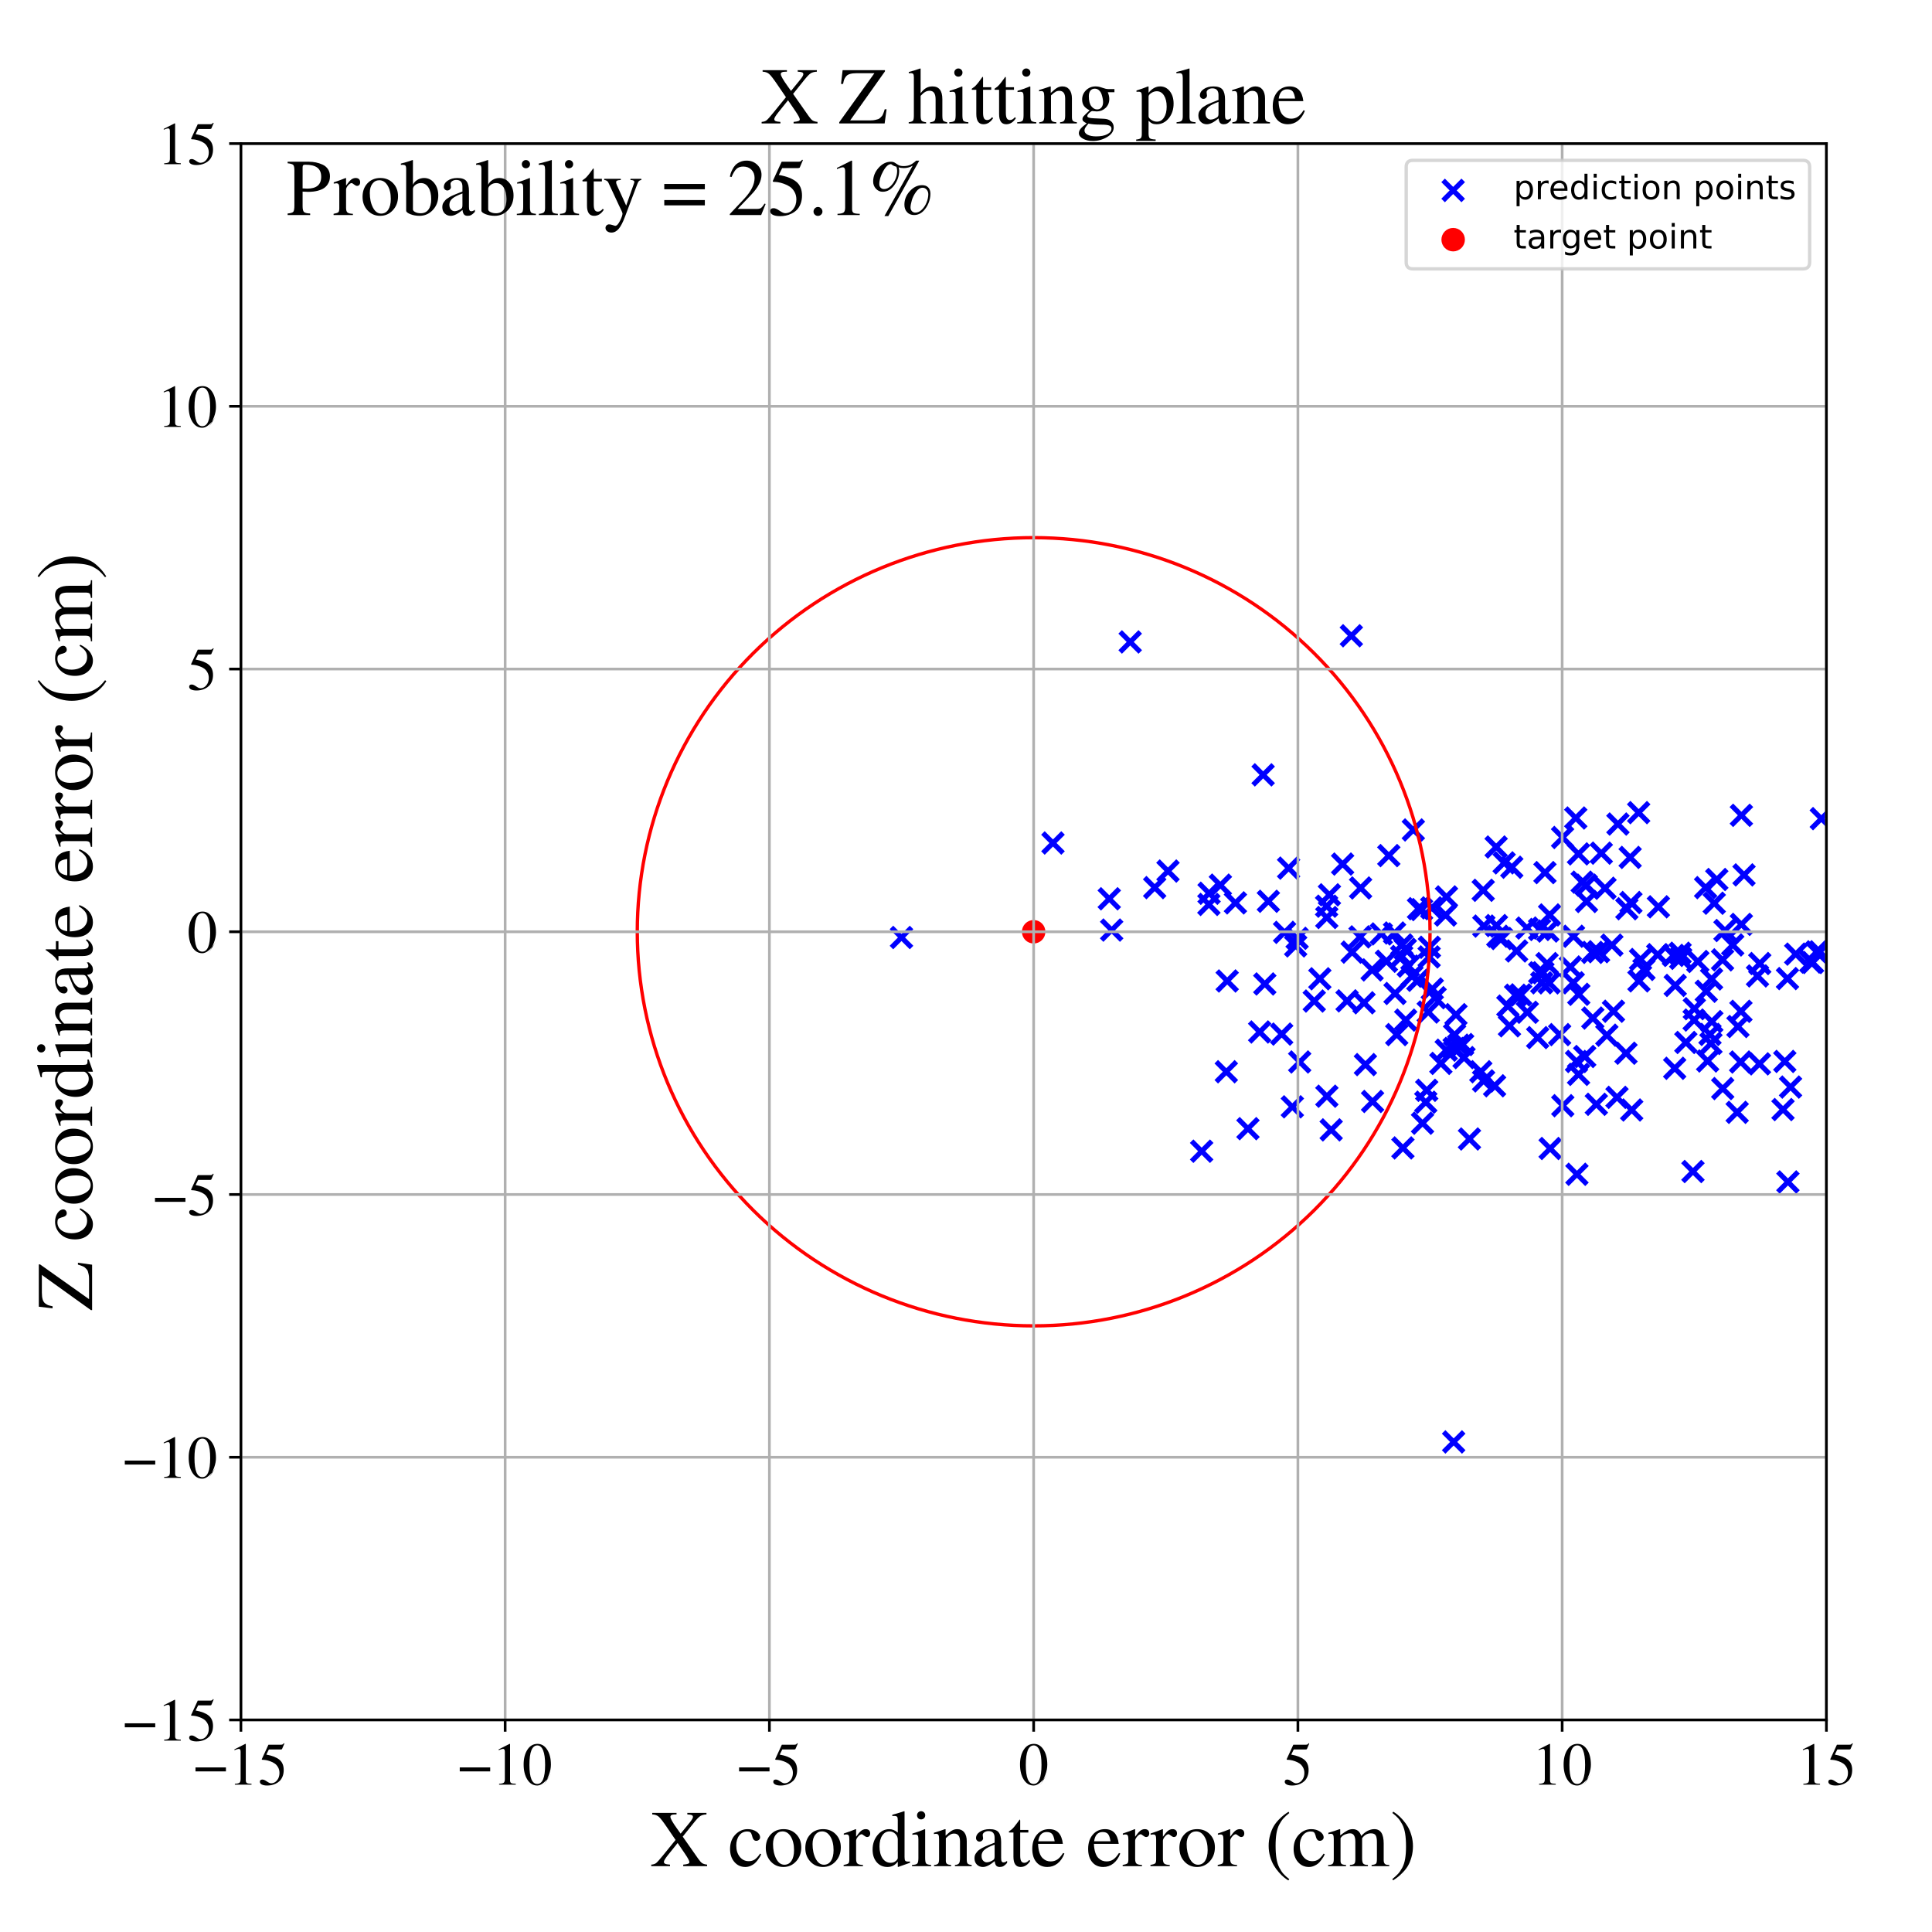 <?xml version="1.0" encoding="utf-8" standalone="no"?>
<!DOCTYPE svg PUBLIC "-//W3C//DTD SVG 1.1//EN"
  "http://www.w3.org/Graphics/SVG/1.1/DTD/svg11.dtd">
<!-- Created with matplotlib (https://matplotlib.org/) -->
<svg height="576pt" version="1.1" viewBox="0 0 576 576" width="576pt" xmlns="http://www.w3.org/2000/svg" xmlns:xlink="http://www.w3.org/1999/xlink">
 <defs>
  <style type="text/css">
*{stroke-linecap:butt;stroke-linejoin:round;}
  </style>
 </defs>
 <g id="figure_1">
  <g id="patch_1">
   <path d="M 0 576 
L 576 576 
L 576 0 
L 0 0 
z
" style="fill:#ffffff;"/>
  </g>
  <g id="axes_1">
   <g id="patch_2">
    <path d="M 71.822 512.784 
L 544.52 512.784 
L 544.52 42.802 
L 71.822 42.802 
z
" style="fill:#ffffff;"/>
   </g>
   <g id="PathCollection_1">
    <defs>
     <path d="M -3 3 
L 3 -3 
M -3 -3 
L 3 3 
" id="me82bcae4b1" style="stroke:#0000ff;stroke-width:1.5;"/>
    </defs>
    <g clip-path="url(#pc41b5faf72)">
     <use style="fill:#0000ff;stroke:#0000ff;stroke-width:1.5;" x="462.155" xlink:href="#me82bcae4b1" y="342.411"/>
     <use style="fill:#0000ff;stroke:#0000ff;stroke-width:1.5;" x="377.08" xlink:href="#me82bcae4b1" y="293.352"/>
     <use style="fill:#0000ff;stroke:#0000ff;stroke-width:1.5;" x="524.559" xlink:href="#me82bcae4b1" y="317.177"/>
     <use style="fill:#0000ff;stroke:#0000ff;stroke-width:1.5;" x="486.007" xlink:href="#me82bcae4b1" y="255.627"/>
     <use style="fill:#0000ff;stroke:#0000ff;stroke-width:1.5;" x="391.83" xlink:href="#me82bcae4b1" y="298.447"/>
     <use style="fill:#0000ff;stroke:#0000ff;stroke-width:1.5;" x="508.507" xlink:href="#me82bcae4b1" y="264.634"/>
     <use style="fill:#0000ff;stroke:#0000ff;stroke-width:1.5;" x="458.436" xlink:href="#me82bcae4b1" y="309.35"/>
     <use style="fill:#0000ff;stroke:#0000ff;stroke-width:1.5;" x="477.404" xlink:href="#me82bcae4b1" y="254.354"/>
     <use style="fill:#0000ff;stroke:#0000ff;stroke-width:1.5;" x="591.446" xlink:href="#me82bcae4b1" y="274.967"/>
     <use style="fill:#0000ff;stroke:#0000ff;stroke-width:1.5;" x="409.214" xlink:href="#me82bcae4b1" y="328.387"/>
     <use style="fill:#0000ff;stroke:#0000ff;stroke-width:1.5;" x="551.1" xlink:href="#me82bcae4b1" y="268.931"/>
     <use style="fill:#0000ff;stroke:#0000ff;stroke-width:1.5;" x="523.974" xlink:href="#me82bcae4b1" y="290.962"/>
     <use style="fill:#0000ff;stroke:#0000ff;stroke-width:1.5;" x="519.959" xlink:href="#me82bcae4b1" y="260.838"/>
     <use style="fill:#0000ff;stroke:#0000ff;stroke-width:1.5;" x="557.057" xlink:href="#me82bcae4b1" y="265.362"/>
     <use style="fill:#0000ff;stroke:#0000ff;stroke-width:1.5;" x="415.906" xlink:href="#me82bcae4b1" y="296.191"/>
     <use style="fill:#0000ff;stroke:#0000ff;stroke-width:1.5;" x="518.143" xlink:href="#me82bcae4b1" y="306.046"/>
     <use style="fill:#0000ff;stroke:#0000ff;stroke-width:1.5;" x="442.38" xlink:href="#me82bcae4b1" y="276.1"/>
     <use style="fill:#0000ff;stroke:#0000ff;stroke-width:1.5;" x="743.956" xlink:href="#me82bcae4b1" y="290.168"/>
     <use style="fill:#0000ff;stroke:#0000ff;stroke-width:1.5;" x="469.794" xlink:href="#me82bcae4b1" y="243.875"/>
     <use style="fill:#0000ff;stroke:#0000ff;stroke-width:1.5;" x="510.284" xlink:href="#me82bcae4b1" y="291.877"/>
     <use style="fill:#0000ff;stroke:#0000ff;stroke-width:1.5;" x="535.369" xlink:href="#me82bcae4b1" y="284.455"/>
     <use style="fill:#0000ff;stroke:#0000ff;stroke-width:1.5;" x="400.285" xlink:href="#me82bcae4b1" y="257.61"/>
     <use style="fill:#0000ff;stroke:#0000ff;stroke-width:1.5;" x="474.793" xlink:href="#me82bcae4b1" y="283.939"/>
     <use style="fill:#0000ff;stroke:#0000ff;stroke-width:1.5;" x="434.874" xlink:href="#me82bcae4b1" y="311.605"/>
     <use style="fill:#0000ff;stroke:#0000ff;stroke-width:1.5;" x="692.985" xlink:href="#me82bcae4b1" y="280.751"/>
     <use style="fill:#0000ff;stroke:#0000ff;stroke-width:1.5;" x="502.615" xlink:href="#me82bcae4b1" y="310.794"/>
     <use style="fill:#0000ff;stroke:#0000ff;stroke-width:1.5;" x="668.14" xlink:href="#me82bcae4b1" y="333.186"/>
     <use style="fill:#0000ff;stroke:#0000ff;stroke-width:1.5;" x="445.59" xlink:href="#me82bcae4b1" y="323.712"/>
     <use style="fill:#0000ff;stroke:#0000ff;stroke-width:1.5;" x="423.824" xlink:href="#me82bcae4b1" y="271.182"/>
     <use style="fill:#0000ff;stroke:#0000ff;stroke-width:1.5;" x="425.358" xlink:href="#me82bcae4b1" y="325.056"/>
     <use style="fill:#0000ff;stroke:#0000ff;stroke-width:1.5;" x="754.737" xlink:href="#me82bcae4b1" y="290.886"/>
     <use style="fill:#0000ff;stroke:#0000ff;stroke-width:1.5;" x="427.856" xlink:href="#me82bcae4b1" y="297.452"/>
     <use style="fill:#0000ff;stroke:#0000ff;stroke-width:1.5;" x="564.64" xlink:href="#me82bcae4b1" y="266.871"/>
     <use style="fill:#0000ff;stroke:#0000ff;stroke-width:1.5;" x="470.628" xlink:href="#me82bcae4b1" y="320.311"/>
     <use style="fill:#0000ff;stroke:#0000ff;stroke-width:1.5;" x="543" xlink:href="#me82bcae4b1" y="244.064"/>
     <use style="fill:#0000ff;stroke:#0000ff;stroke-width:1.5;" x="446.542" xlink:href="#me82bcae4b1" y="279.136"/>
     <use style="fill:#0000ff;stroke:#0000ff;stroke-width:1.5;" x="630.3" xlink:href="#me82bcae4b1" y="256.263"/>
     <use style="fill:#0000ff;stroke:#0000ff;stroke-width:1.5;" x="461.464" xlink:href="#me82bcae4b1" y="277.583"/>
     <use style="fill:#0000ff;stroke:#0000ff;stroke-width:1.5;" x="518.943" xlink:href="#me82bcae4b1" y="316.626"/>
     <use style="fill:#0000ff;stroke:#0000ff;stroke-width:1.5;" x="433.393" xlink:href="#me82bcae4b1" y="429.893"/>
     <use style="fill:#0000ff;stroke:#0000ff;stroke-width:1.5;" x="405.483" xlink:href="#me82bcae4b1" y="279.32"/>
     <use style="fill:#0000ff;stroke:#0000ff;stroke-width:1.5;" x="313.933" xlink:href="#me82bcae4b1" y="251.328"/>
     <use style="fill:#0000ff;stroke:#0000ff;stroke-width:1.5;" x="616.63" xlink:href="#me82bcae4b1" y="331.45"/>
     <use style="fill:#0000ff;stroke:#0000ff;stroke-width:1.5;" x="465.928" xlink:href="#me82bcae4b1" y="329.65"/>
     <use style="fill:#0000ff;stroke:#0000ff;stroke-width:1.5;" x="582.881" xlink:href="#me82bcae4b1" y="253.344"/>
     <use style="fill:#0000ff;stroke:#0000ff;stroke-width:1.5;" x="459.008" xlink:href="#me82bcae4b1" y="277.109"/>
     <use style="fill:#0000ff;stroke:#0000ff;stroke-width:1.5;" x="505.084" xlink:href="#me82bcae4b1" y="304.116"/>
     <use style="fill:#0000ff;stroke:#0000ff;stroke-width:1.5;" x="415.763" xlink:href="#me82bcae4b1" y="278.162"/>
     <use style="fill:#0000ff;stroke:#0000ff;stroke-width:1.5;" x="461.877" xlink:href="#me82bcae4b1" y="293.03"/>
     <use style="fill:#0000ff;stroke:#0000ff;stroke-width:1.5;" x="480.557" xlink:href="#me82bcae4b1" y="281.779"/>
     <use style="fill:#0000ff;stroke:#0000ff;stroke-width:1.5;" x="469.113" xlink:href="#me82bcae4b1" y="279.134"/>
     <use style="fill:#0000ff;stroke:#0000ff;stroke-width:1.5;" x="455.346" xlink:href="#me82bcae4b1" y="301.796"/>
     <use style="fill:#0000ff;stroke:#0000ff;stroke-width:1.5;" x="701.441" xlink:href="#me82bcae4b1" y="282.387"/>
     <use style="fill:#0000ff;stroke:#0000ff;stroke-width:1.5;" x="413.339" xlink:href="#me82bcae4b1" y="286.581"/>
     <use style="fill:#0000ff;stroke:#0000ff;stroke-width:1.5;" x="475.925" xlink:href="#me82bcae4b1" y="329.236"/>
     <use style="fill:#0000ff;stroke:#0000ff;stroke-width:1.5;" x="471.699" xlink:href="#me82bcae4b1" y="263.003"/>
     <use style="fill:#0000ff;stroke:#0000ff;stroke-width:1.5;" x="459.999" xlink:href="#me82bcae4b1" y="290.014"/>
     <use style="fill:#0000ff;stroke:#0000ff;stroke-width:1.5;" x="552.454" xlink:href="#me82bcae4b1" y="233.691"/>
     <use style="fill:#0000ff;stroke:#0000ff;stroke-width:1.5;" x="446.145" xlink:href="#me82bcae4b1" y="275.943"/>
     <use style="fill:#0000ff;stroke:#0000ff;stroke-width:1.5;" x="425.074" xlink:href="#me82bcae4b1" y="328.611"/>
     <use style="fill:#0000ff;stroke:#0000ff;stroke-width:1.5;" x="556.875" xlink:href="#me82bcae4b1" y="274.439"/>
     <use style="fill:#0000ff;stroke:#0000ff;stroke-width:1.5;" x="450.03" xlink:href="#me82bcae4b1" y="305.835"/>
     <use style="fill:#0000ff;stroke:#0000ff;stroke-width:1.5;" x="418.262" xlink:href="#me82bcae4b1" y="342.239"/>
     <use style="fill:#0000ff;stroke:#0000ff;stroke-width:1.5;" x="402.889" xlink:href="#me82bcae4b1" y="189.544"/>
     <use style="fill:#0000ff;stroke:#0000ff;stroke-width:1.5;" x="541.593" xlink:href="#me82bcae4b1" y="283.783"/>
     <use style="fill:#0000ff;stroke:#0000ff;stroke-width:1.5;" x="494.224" xlink:href="#me82bcae4b1" y="284.623"/>
     <use style="fill:#0000ff;stroke:#0000ff;stroke-width:1.5;" x="442.202" xlink:href="#me82bcae4b1" y="265.434"/>
     <use style="fill:#0000ff;stroke:#0000ff;stroke-width:1.5;" x="573.339" xlink:href="#me82bcae4b1" y="292.109"/>
     <use style="fill:#0000ff;stroke:#0000ff;stroke-width:1.5;" x="375.556" xlink:href="#me82bcae4b1" y="307.672"/>
     <use style="fill:#0000ff;stroke:#0000ff;stroke-width:1.5;" x="509.807" xlink:href="#me82bcae4b1" y="308.404"/>
     <use style="fill:#0000ff;stroke:#0000ff;stroke-width:1.5;" x="554.945" xlink:href="#me82bcae4b1" y="319.857"/>
     <use style="fill:#0000ff;stroke:#0000ff;stroke-width:1.5;" x="500.895" xlink:href="#me82bcae4b1" y="284.189"/>
     <use style="fill:#0000ff;stroke:#0000ff;stroke-width:1.5;" x="472.465" xlink:href="#me82bcae4b1" y="314.986"/>
     <use style="fill:#0000ff;stroke:#0000ff;stroke-width:1.5;" x="427.019" xlink:href="#me82bcae4b1" y="294.852"/>
     <use style="fill:#0000ff;stroke:#0000ff;stroke-width:1.5;" x="599.756" xlink:href="#me82bcae4b1" y="267.635"/>
     <use style="fill:#0000ff;stroke:#0000ff;stroke-width:1.5;" x="499.285" xlink:href="#me82bcae4b1" y="318.498"/>
     <use style="fill:#0000ff;stroke:#0000ff;stroke-width:1.5;" x="405.644" xlink:href="#me82bcae4b1" y="264.737"/>
     <use style="fill:#0000ff;stroke:#0000ff;stroke-width:1.5;" x="448.443" xlink:href="#me82bcae4b1" y="257.253"/>
     <use style="fill:#0000ff;stroke:#0000ff;stroke-width:1.5;" x="486.241" xlink:href="#me82bcae4b1" y="269.071"/>
     <use style="fill:#0000ff;stroke:#0000ff;stroke-width:1.5;" x="447.65" xlink:href="#me82bcae4b1" y="279.809"/>
     <use style="fill:#0000ff;stroke:#0000ff;stroke-width:1.5;" x="729.449" xlink:href="#me82bcae4b1" y="277.388"/>
     <use style="fill:#0000ff;stroke:#0000ff;stroke-width:1.5;" x="517.92" xlink:href="#me82bcae4b1" y="331.628"/>
     <use style="fill:#0000ff;stroke:#0000ff;stroke-width:1.5;" x="473.004" xlink:href="#me82bcae4b1" y="268.763"/>
     <use style="fill:#0000ff;stroke:#0000ff;stroke-width:1.5;" x="414.054" xlink:href="#me82bcae4b1" y="255.084"/>
     <use style="fill:#0000ff;stroke:#0000ff;stroke-width:1.5;" x="608.138" xlink:href="#me82bcae4b1" y="256.647"/>
     <use style="fill:#0000ff;stroke:#0000ff;stroke-width:1.5;" x="365.61" xlink:href="#me82bcae4b1" y="319.527"/>
     <use style="fill:#0000ff;stroke:#0000ff;stroke-width:1.5;" x="470.141" xlink:href="#me82bcae4b1" y="350.095"/>
     <use style="fill:#0000ff;stroke:#0000ff;stroke-width:1.5;" x="360.409" xlink:href="#me82bcae4b1" y="269.644"/>
     <use style="fill:#0000ff;stroke:#0000ff;stroke-width:1.5;" x="431.247" xlink:href="#me82bcae4b1" y="267.403"/>
     <use style="fill:#0000ff;stroke:#0000ff;stroke-width:1.5;" x="363.84" xlink:href="#me82bcae4b1" y="263.893"/>
     <use style="fill:#0000ff;stroke:#0000ff;stroke-width:1.5;" x="488.629" xlink:href="#me82bcae4b1" y="292.433"/>
     <use style="fill:#0000ff;stroke:#0000ff;stroke-width:1.5;" x="417.892" xlink:href="#me82bcae4b1" y="285.161"/>
     <use style="fill:#0000ff;stroke:#0000ff;stroke-width:1.5;" x="384.179" xlink:href="#me82bcae4b1" y="258.818"/>
     <use style="fill:#0000ff;stroke:#0000ff;stroke-width:1.5;" x="429.58" xlink:href="#me82bcae4b1" y="317.039"/>
     <use style="fill:#0000ff;stroke:#0000ff;stroke-width:1.5;" x="411.819" xlink:href="#me82bcae4b1" y="278.442"/>
     <use style="fill:#0000ff;stroke:#0000ff;stroke-width:1.5;" x="430.963" xlink:href="#me82bcae4b1" y="272.816"/>
     <use style="fill:#0000ff;stroke:#0000ff;stroke-width:1.5;" x="452.161" xlink:href="#me82bcae4b1" y="283.521"/>
     <use style="fill:#0000ff;stroke:#0000ff;stroke-width:1.5;" x="489.104" xlink:href="#me82bcae4b1" y="286.061"/>
     <use style="fill:#0000ff;stroke:#0000ff;stroke-width:1.5;" x="481.043" xlink:href="#me82bcae4b1" y="301.486"/>
     <use style="fill:#0000ff;stroke:#0000ff;stroke-width:1.5;" x="516.59" xlink:href="#me82bcae4b1" y="281.728"/>
     <use style="fill:#0000ff;stroke:#0000ff;stroke-width:1.5;" x="441.482" xlink:href="#me82bcae4b1" y="319.522"/>
     <use style="fill:#0000ff;stroke:#0000ff;stroke-width:1.5;" x="386.718" xlink:href="#me82bcae4b1" y="279.748"/>
     <use style="fill:#0000ff;stroke:#0000ff;stroke-width:1.5;" x="488.546" xlink:href="#me82bcae4b1" y="242.275"/>
     <use style="fill:#0000ff;stroke:#0000ff;stroke-width:1.5;" x="368.326" xlink:href="#me82bcae4b1" y="269.181"/>
     <use style="fill:#0000ff;stroke:#0000ff;stroke-width:1.5;" x="482.085" xlink:href="#me82bcae4b1" y="327.163"/>
     <use style="fill:#0000ff;stroke:#0000ff;stroke-width:1.5;" x="268.769" xlink:href="#me82bcae4b1" y="279.502"/>
     <use style="fill:#0000ff;stroke:#0000ff;stroke-width:1.5;" x="485.028" xlink:href="#me82bcae4b1" y="270.927"/>
     <use style="fill:#0000ff;stroke:#0000ff;stroke-width:1.5;" x="510.357" xlink:href="#me82bcae4b1" y="304.569"/>
     <use style="fill:#0000ff;stroke:#0000ff;stroke-width:1.5;" x="426.077" xlink:href="#me82bcae4b1" y="285.29"/>
     <use style="fill:#0000ff;stroke:#0000ff;stroke-width:1.5;" x="505.142" xlink:href="#me82bcae4b1" y="300.725"/>
     <use style="fill:#0000ff;stroke:#0000ff;stroke-width:1.5;" x="584.793" xlink:href="#me82bcae4b1" y="284.315"/>
     <use style="fill:#0000ff;stroke:#0000ff;stroke-width:1.5;" x="555.028" xlink:href="#me82bcae4b1" y="280.531"/>
     <use style="fill:#0000ff;stroke:#0000ff;stroke-width:1.5;" x="460.607" xlink:href="#me82bcae4b1" y="260.156"/>
     <use style="fill:#0000ff;stroke:#0000ff;stroke-width:1.5;" x="539.876" xlink:href="#me82bcae4b1" y="286.823"/>
     <use style="fill:#0000ff;stroke:#0000ff;stroke-width:1.5;" x="479.055" xlink:href="#me82bcae4b1" y="308.629"/>
     <use style="fill:#0000ff;stroke:#0000ff;stroke-width:1.5;" x="449.55" xlink:href="#me82bcae4b1" y="299.948"/>
     <use style="fill:#0000ff;stroke:#0000ff;stroke-width:1.5;" x="559.056" xlink:href="#me82bcae4b1" y="320.896"/>
     <use style="fill:#0000ff;stroke:#0000ff;stroke-width:1.5;" x="557.378" xlink:href="#me82bcae4b1" y="305.464"/>
     <use style="fill:#0000ff;stroke:#0000ff;stroke-width:1.5;" x="424.112" xlink:href="#me82bcae4b1" y="334.866"/>
     <use style="fill:#0000ff;stroke:#0000ff;stroke-width:1.5;" x="431.174" xlink:href="#me82bcae4b1" y="313.102"/>
     <use style="fill:#0000ff;stroke:#0000ff;stroke-width:1.5;" x="478.508" xlink:href="#me82bcae4b1" y="264.82"/>
     <use style="fill:#0000ff;stroke:#0000ff;stroke-width:1.5;" x="406.668" xlink:href="#me82bcae4b1" y="298.968"/>
     <use style="fill:#0000ff;stroke:#0000ff;stroke-width:1.5;" x="450.722" xlink:href="#me82bcae4b1" y="258.555"/>
     <use style="fill:#0000ff;stroke:#0000ff;stroke-width:1.5;" x="532.118" xlink:href="#me82bcae4b1" y="316.453"/>
     <use style="fill:#0000ff;stroke:#0000ff;stroke-width:1.5;" x="612.844" xlink:href="#me82bcae4b1" y="249.698"/>
     <use style="fill:#0000ff;stroke:#0000ff;stroke-width:1.5;" x="513.606" xlink:href="#me82bcae4b1" y="324.539"/>
     <use style="fill:#0000ff;stroke:#0000ff;stroke-width:1.5;" x="376.587" xlink:href="#me82bcae4b1" y="231.01"/>
     <use style="fill:#0000ff;stroke:#0000ff;stroke-width:1.5;" x="426.849" xlink:href="#me82bcae4b1" y="270.659"/>
     <use style="fill:#0000ff;stroke:#0000ff;stroke-width:1.5;" x="465.866" xlink:href="#me82bcae4b1" y="249.684"/>
     <use style="fill:#0000ff;stroke:#0000ff;stroke-width:1.5;" x="385.295" xlink:href="#me82bcae4b1" y="329.987"/>
     <use style="fill:#0000ff;stroke:#0000ff;stroke-width:1.5;" x="669.097" xlink:href="#me82bcae4b1" y="294.002"/>
     <use style="fill:#0000ff;stroke:#0000ff;stroke-width:1.5;" x="468.188" xlink:href="#me82bcae4b1" y="288.287"/>
     <use style="fill:#0000ff;stroke:#0000ff;stroke-width:1.5;" x="461.995" xlink:href="#me82bcae4b1" y="272.77"/>
     <use style="fill:#0000ff;stroke:#0000ff;stroke-width:1.5;" x="386.285" xlink:href="#me82bcae4b1" y="282.011"/>
     <use style="fill:#0000ff;stroke:#0000ff;stroke-width:1.5;" x="699.801" xlink:href="#me82bcae4b1" y="266.845"/>
     <use style="fill:#0000ff;stroke:#0000ff;stroke-width:1.5;" x="470.602" xlink:href="#me82bcae4b1" y="254.575"/>
     <use style="fill:#0000ff;stroke:#0000ff;stroke-width:1.5;" x="721.167" xlink:href="#me82bcae4b1" y="306.124"/>
     <use style="fill:#0000ff;stroke:#0000ff;stroke-width:1.5;" x="407.08" xlink:href="#me82bcae4b1" y="317.394"/>
     <use style="fill:#0000ff;stroke:#0000ff;stroke-width:1.5;" x="638.083" xlink:href="#me82bcae4b1" y="265.656"/>
     <use style="fill:#0000ff;stroke:#0000ff;stroke-width:1.5;" x="501.079" xlink:href="#me82bcae4b1" y="285.72"/>
     <use style="fill:#0000ff;stroke:#0000ff;stroke-width:1.5;" x="365.871" xlink:href="#me82bcae4b1" y="292.464"/>
     <use style="fill:#0000ff;stroke:#0000ff;stroke-width:1.5;" x="494.426" xlink:href="#me82bcae4b1" y="270.352"/>
     <use style="fill:#0000ff;stroke:#0000ff;stroke-width:1.5;" x="533.833" xlink:href="#me82bcae4b1" y="324.096"/>
     <use style="fill:#0000ff;stroke:#0000ff;stroke-width:1.5;" x="559.38" xlink:href="#me82bcae4b1" y="284.13"/>
     <use style="fill:#0000ff;stroke:#0000ff;stroke-width:1.5;" x="417.944" xlink:href="#me82bcae4b1" y="281.72"/>
     <use style="fill:#0000ff;stroke:#0000ff;stroke-width:1.5;" x="418.969" xlink:href="#me82bcae4b1" y="283.006"/>
     <use style="fill:#0000ff;stroke:#0000ff;stroke-width:1.5;" x="504.731" xlink:href="#me82bcae4b1" y="349.273"/>
     <use style="fill:#0000ff;stroke:#0000ff;stroke-width:1.5;" x="453.385" xlink:href="#me82bcae4b1" y="296.609"/>
     <use style="fill:#0000ff;stroke:#0000ff;stroke-width:1.5;" x="533.044" xlink:href="#me82bcae4b1" y="352.376"/>
     <use style="fill:#0000ff;stroke:#0000ff;stroke-width:1.5;" x="499.449" xlink:href="#me82bcae4b1" y="293.79"/>
     <use style="fill:#0000ff;stroke:#0000ff;stroke-width:1.5;" x="470.015" xlink:href="#me82bcae4b1" y="316.46"/>
     <use style="fill:#0000ff;stroke:#0000ff;stroke-width:1.5;" x="542.567" xlink:href="#me82bcae4b1" y="283.77"/>
     <use style="fill:#0000ff;stroke:#0000ff;stroke-width:1.5;" x="416.419" xlink:href="#me82bcae4b1" y="308.45"/>
     <use style="fill:#0000ff;stroke:#0000ff;stroke-width:1.5;" x="382.118" xlink:href="#me82bcae4b1" y="308.303"/>
     <use style="fill:#0000ff;stroke:#0000ff;stroke-width:1.5;" x="547.963" xlink:href="#me82bcae4b1" y="322.019"/>
     <use style="fill:#0000ff;stroke:#0000ff;stroke-width:1.5;" x="382.979" xlink:href="#me82bcae4b1" y="277.966"/>
     <use style="fill:#0000ff;stroke:#0000ff;stroke-width:1.5;" x="510.092" xlink:href="#me82bcae4b1" y="311.091"/>
     <use style="fill:#0000ff;stroke:#0000ff;stroke-width:1.5;" x="451.853" xlink:href="#me82bcae4b1" y="296.713"/>
     <use style="fill:#0000ff;stroke:#0000ff;stroke-width:1.5;" x="716.387" xlink:href="#me82bcae4b1" y="213.365"/>
     <use style="fill:#0000ff;stroke:#0000ff;stroke-width:1.5;" x="498.916" xlink:href="#me82bcae4b1" y="284.835"/>
     <use style="fill:#0000ff;stroke:#0000ff;stroke-width:1.5;" x="425.813" xlink:href="#me82bcae4b1" y="301.729"/>
     <use style="fill:#0000ff;stroke:#0000ff;stroke-width:1.5;" x="532.911" xlink:href="#me82bcae4b1" y="291.748"/>
     <use style="fill:#0000ff;stroke:#0000ff;stroke-width:1.5;" x="484.765" xlink:href="#me82bcae4b1" y="314.004"/>
     <use style="fill:#0000ff;stroke:#0000ff;stroke-width:1.5;" x="348.221" xlink:href="#me82bcae4b1" y="259.695"/>
     <use style="fill:#0000ff;stroke:#0000ff;stroke-width:1.5;" x="563.993" xlink:href="#me82bcae4b1" y="308.581"/>
     <use style="fill:#0000ff;stroke:#0000ff;stroke-width:1.5;" x="486.468" xlink:href="#me82bcae4b1" y="330.93"/>
     <use style="fill:#0000ff;stroke:#0000ff;stroke-width:1.5;" x="482.361" xlink:href="#me82bcae4b1" y="245.679"/>
     <use style="fill:#0000ff;stroke:#0000ff;stroke-width:1.5;" x="511.837" xlink:href="#me82bcae4b1" y="262.209"/>
     <use style="fill:#0000ff;stroke:#0000ff;stroke-width:1.5;" x="455.234" xlink:href="#me82bcae4b1" y="276.682"/>
     <use style="fill:#0000ff;stroke:#0000ff;stroke-width:1.5;" x="625.813" xlink:href="#me82bcae4b1" y="320.769"/>
     <use style="fill:#0000ff;stroke:#0000ff;stroke-width:1.5;" x="570.704" xlink:href="#me82bcae4b1" y="286.832"/>
     <use style="fill:#0000ff;stroke:#0000ff;stroke-width:1.5;" x="426.162" xlink:href="#me82bcae4b1" y="282.414"/>
     <use style="fill:#0000ff;stroke:#0000ff;stroke-width:1.5;" x="644.386" xlink:href="#me82bcae4b1" y="245.346"/>
     <use style="fill:#0000ff;stroke:#0000ff;stroke-width:1.5;" x="549.251" xlink:href="#me82bcae4b1" y="276.624"/>
     <use style="fill:#0000ff;stroke:#0000ff;stroke-width:1.5;" x="555.871" xlink:href="#me82bcae4b1" y="298.692"/>
     <use style="fill:#0000ff;stroke:#0000ff;stroke-width:1.5;" x="524.651" xlink:href="#me82bcae4b1" y="287.262"/>
     <use style="fill:#0000ff;stroke:#0000ff;stroke-width:1.5;" x="519.175" xlink:href="#me82bcae4b1" y="243.081"/>
     <use style="fill:#0000ff;stroke:#0000ff;stroke-width:1.5;" x="442.318" xlink:href="#me82bcae4b1" y="322.256"/>
     <use style="fill:#0000ff;stroke:#0000ff;stroke-width:1.5;" x="401.609" xlink:href="#me82bcae4b1" y="298.393"/>
     <use style="fill:#0000ff;stroke:#0000ff;stroke-width:1.5;" x="509.107" xlink:href="#me82bcae4b1" y="316.318"/>
     <use style="fill:#0000ff;stroke:#0000ff;stroke-width:1.5;" x="490.12" xlink:href="#me82bcae4b1" y="289.024"/>
     <use style="fill:#0000ff;stroke:#0000ff;stroke-width:1.5;" x="557.998" xlink:href="#me82bcae4b1" y="304.164"/>
     <use style="fill:#0000ff;stroke:#0000ff;stroke-width:1.5;" x="508.705" xlink:href="#me82bcae4b1" y="295.528"/>
     <use style="fill:#0000ff;stroke:#0000ff;stroke-width:1.5;" x="888.794" xlink:href="#me82bcae4b1" y="262.653"/>
     <use style="fill:#0000ff;stroke:#0000ff;stroke-width:1.5;" x="360.47" xlink:href="#me82bcae4b1" y="266.312"/>
     <use style="fill:#0000ff;stroke:#0000ff;stroke-width:1.5;" x="470.695" xlink:href="#me82bcae4b1" y="296.438"/>
     <use style="fill:#0000ff;stroke:#0000ff;stroke-width:1.5;" x="422.718" xlink:href="#me82bcae4b1" y="292.261"/>
     <use style="fill:#0000ff;stroke:#0000ff;stroke-width:1.5;" x="433.667" xlink:href="#me82bcae4b1" y="308.509"/>
     <use style="fill:#0000ff;stroke:#0000ff;stroke-width:1.5;" x="661.874" xlink:href="#me82bcae4b1" y="275.99"/>
     <use style="fill:#0000ff;stroke:#0000ff;stroke-width:1.5;" x="393.494" xlink:href="#me82bcae4b1" y="291.809"/>
     <use style="fill:#0000ff;stroke:#0000ff;stroke-width:1.5;" x="395.506" xlink:href="#me82bcae4b1" y="270.167"/>
     <use style="fill:#0000ff;stroke:#0000ff;stroke-width:1.5;" x="331.432" xlink:href="#me82bcae4b1" y="277.285"/>
     <use style="fill:#0000ff;stroke:#0000ff;stroke-width:1.5;" x="464.987" xlink:href="#me82bcae4b1" y="308.455"/>
     <use style="fill:#0000ff;stroke:#0000ff;stroke-width:1.5;" x="531.579" xlink:href="#me82bcae4b1" y="330.801"/>
     <use style="fill:#0000ff;stroke:#0000ff;stroke-width:1.5;" x="434.072" xlink:href="#me82bcae4b1" y="302.505"/>
     <use style="fill:#0000ff;stroke:#0000ff;stroke-width:1.5;" x="476.598" xlink:href="#me82bcae4b1" y="283.738"/>
     <use style="fill:#0000ff;stroke:#0000ff;stroke-width:1.5;" x="372.061" xlink:href="#me82bcae4b1" y="336.498"/>
     <use style="fill:#0000ff;stroke:#0000ff;stroke-width:1.5;" x="506.187" xlink:href="#me82bcae4b1" y="286.653"/>
     <use style="fill:#0000ff;stroke:#0000ff;stroke-width:1.5;" x="547.872" xlink:href="#me82bcae4b1" y="291.282"/>
     <use style="fill:#0000ff;stroke:#0000ff;stroke-width:1.5;" x="420.953" xlink:href="#me82bcae4b1" y="291.025"/>
     <use style="fill:#0000ff;stroke:#0000ff;stroke-width:1.5;" x="558.829" xlink:href="#me82bcae4b1" y="266.392"/>
     <use style="fill:#0000ff;stroke:#0000ff;stroke-width:1.5;" x="396.353" xlink:href="#me82bcae4b1" y="266.778"/>
     <use style="fill:#0000ff;stroke:#0000ff;stroke-width:1.5;" x="438.101" xlink:href="#me82bcae4b1" y="339.575"/>
     <use style="fill:#0000ff;stroke:#0000ff;stroke-width:1.5;" x="436.07" xlink:href="#me82bcae4b1" y="311.414"/>
     <use style="fill:#0000ff;stroke:#0000ff;stroke-width:1.5;" x="446.056" xlink:href="#me82bcae4b1" y="252.525"/>
     <use style="fill:#0000ff;stroke:#0000ff;stroke-width:1.5;" x="621.761" xlink:href="#me82bcae4b1" y="304.368"/>
     <use style="fill:#0000ff;stroke:#0000ff;stroke-width:1.5;" x="514.273" xlink:href="#me82bcae4b1" y="277.42"/>
     <use style="fill:#0000ff;stroke:#0000ff;stroke-width:1.5;" x="409.075" xlink:href="#me82bcae4b1" y="289.17"/>
     <use style="fill:#0000ff;stroke:#0000ff;stroke-width:1.5;" x="703.205" xlink:href="#me82bcae4b1" y="260.356"/>
     <use style="fill:#0000ff;stroke:#0000ff;stroke-width:1.5;" x="403.121" xlink:href="#me82bcae4b1" y="283.864"/>
     <use style="fill:#0000ff;stroke:#0000ff;stroke-width:1.5;" x="574.58" xlink:href="#me82bcae4b1" y="306.442"/>
     <use style="fill:#0000ff;stroke:#0000ff;stroke-width:1.5;" x="378.147" xlink:href="#me82bcae4b1" y="268.707"/>
     <use style="fill:#0000ff;stroke:#0000ff;stroke-width:1.5;" x="336.955" xlink:href="#me82bcae4b1" y="191.385"/>
     <use style="fill:#0000ff;stroke:#0000ff;stroke-width:1.5;" x="459.65" xlink:href="#me82bcae4b1" y="293.013"/>
     <use style="fill:#0000ff;stroke:#0000ff;stroke-width:1.5;" x="419.091" xlink:href="#me82bcae4b1" y="304.134"/>
     <use style="fill:#0000ff;stroke:#0000ff;stroke-width:1.5;" x="461.227" xlink:href="#me82bcae4b1" y="287.271"/>
     <use style="fill:#0000ff;stroke:#0000ff;stroke-width:1.5;" x="419.847" xlink:href="#me82bcae4b1" y="288.029"/>
     <use style="fill:#0000ff;stroke:#0000ff;stroke-width:1.5;" x="472.93" xlink:href="#me82bcae4b1" y="263.895"/>
     <use style="fill:#0000ff;stroke:#0000ff;stroke-width:1.5;" x="396.876" xlink:href="#me82bcae4b1" y="336.856"/>
     <use style="fill:#0000ff;stroke:#0000ff;stroke-width:1.5;" x="358.263" xlink:href="#me82bcae4b1" y="343.218"/>
     <use style="fill:#0000ff;stroke:#0000ff;stroke-width:1.5;" x="474.869" xlink:href="#me82bcae4b1" y="303.523"/>
     <use style="fill:#0000ff;stroke:#0000ff;stroke-width:1.5;" x="395.566" xlink:href="#me82bcae4b1" y="273.548"/>
     <use style="fill:#0000ff;stroke:#0000ff;stroke-width:1.5;" x="712.287" xlink:href="#me82bcae4b1" y="287.351"/>
     <use style="fill:#0000ff;stroke:#0000ff;stroke-width:1.5;" x="575.796" xlink:href="#me82bcae4b1" y="290.128"/>
     <use style="fill:#0000ff;stroke:#0000ff;stroke-width:1.5;" x="433.536" xlink:href="#me82bcae4b1" y="312.584"/>
     <use style="fill:#0000ff;stroke:#0000ff;stroke-width:1.5;" x="395.589" xlink:href="#me82bcae4b1" y="326.818"/>
     <use style="fill:#0000ff;stroke:#0000ff;stroke-width:1.5;" x="459.043" xlink:href="#me82bcae4b1" y="290.019"/>
     <use style="fill:#0000ff;stroke:#0000ff;stroke-width:1.5;" x="421.372" xlink:href="#me82bcae4b1" y="247.439"/>
     <use style="fill:#0000ff;stroke:#0000ff;stroke-width:1.5;" x="436.478" xlink:href="#me82bcae4b1" y="315.309"/>
     <use style="fill:#0000ff;stroke:#0000ff;stroke-width:1.5;" x="330.712" xlink:href="#me82bcae4b1" y="267.961"/>
     <use style="fill:#0000ff;stroke:#0000ff;stroke-width:1.5;" x="519.166" xlink:href="#me82bcae4b1" y="275.593"/>
     <use style="fill:#0000ff;stroke:#0000ff;stroke-width:1.5;" x="540.389" xlink:href="#me82bcae4b1" y="286.958"/>
     <use style="fill:#0000ff;stroke:#0000ff;stroke-width:1.5;" x="422.905" xlink:href="#me82bcae4b1" y="270.909"/>
     <use style="fill:#0000ff;stroke:#0000ff;stroke-width:1.5;" x="469.039" xlink:href="#me82bcae4b1" y="293.014"/>
     <use style="fill:#0000ff;stroke:#0000ff;stroke-width:1.5;" x="513.56" xlink:href="#me82bcae4b1" y="286.169"/>
     <use style="fill:#0000ff;stroke:#0000ff;stroke-width:1.5;" x="511.077" xlink:href="#me82bcae4b1" y="269.282"/>
     <use style="fill:#0000ff;stroke:#0000ff;stroke-width:1.5;" x="344.257" xlink:href="#me82bcae4b1" y="264.63"/>
     <use style="fill:#0000ff;stroke:#0000ff;stroke-width:1.5;" x="519.037" xlink:href="#me82bcae4b1" y="301.507"/>
     <use style="fill:#0000ff;stroke:#0000ff;stroke-width:1.5;" x="387.486" xlink:href="#me82bcae4b1" y="316.614"/>
    </g>
   </g>
   <g id="PathCollection_2">
    <defs>
     <path d="M 0 3 
C 0.796 3 1.559 2.684 2.121 2.121 
C 2.684 1.559 3 0.796 3 0 
C 3 -0.796 2.684 -1.559 2.121 -2.121 
C 1.559 -2.684 0.796 -3 0 -3 
C -0.796 -3 -1.559 -2.684 -2.121 -2.121 
C -2.684 -1.559 -3 -0.796 -3 0 
C -3 0.796 -2.684 1.559 -2.121 2.121 
C -1.559 2.684 -0.796 3 0 3 
z
" id="maeeca6eede" style="stroke:#ff0000;"/>
    </defs>
    <g clip-path="url(#pc41b5faf72)">
     <use style="fill:#ff0000;stroke:#ff0000;" x="308.171" xlink:href="#maeeca6eede" y="277.793"/>
    </g>
   </g>
   <g id="patch_3">
    <path clip-path="url(#pc41b5faf72)" d="M 308.171 395.288 
C 339.511 395.288 369.572 382.908 391.733 360.875 
C 413.894 338.841 426.346 308.953 426.346 277.793 
C 426.346 246.633 413.894 216.745 391.733 194.711 
C 369.572 172.677 339.511 160.297 308.171 160.297 
C 276.831 160.297 246.77 172.677 224.609 194.711 
C 202.448 216.745 189.997 246.633 189.997 277.793 
C 189.997 308.953 202.448 338.841 224.609 360.875 
C 246.77 382.908 276.831 395.288 308.171 395.288 
z
" style="fill:none;stroke:#ff0000;stroke-linejoin:miter;"/>
   </g>
   <g id="matplotlib.axis_1">
    <g id="xtick_1">
     <g id="line2d_1">
      <path clip-path="url(#pc41b5faf72)" d="M 71.822 512.784 
L 71.822 42.802 
" style="fill:none;stroke:#b0b0b0;stroke-linecap:square;stroke-width:0.8;"/>
     </g>
     <g id="line2d_2">
      <defs>
       <path d="M 0 0 
L 0 3.5 
" id="m11762cd2c4" style="stroke:#000000;stroke-width:0.8;"/>
      </defs>
      <g>
       <use style="stroke:#000000;stroke-width:0.8;" x="71.822" xlink:href="#m11762cd2c4" y="512.784"/>
      </g>
     </g>
     <g id="text_1">
      <!-- −15 -->
      <defs>
       <path d="M 3 22 
L 3 28.594 
L 53.406 28.594 
L 53.406 22 
z
" id="FreeSerif-8722"/>
       <path d="M 18.297 59.297 
Q 16.5 59.297 11.094 57.094 
L 11.094 58.5 
L 29.094 67.594 
L 29.906 67.406 
L 29.906 7.406 
Q 29.906 3.797 31.703 2.688 
Q 33.5 1.594 39.406 1.5 
L 39.406 0 
L 11.797 0 
L 11.797 1.5 
Q 17.406 1.703 19.344 3.141 
Q 21.297 4.594 21.297 9.297 
L 21.297 54.594 
Q 21.297 59.297 18.297 59.297 
z
" id="FreeSerif-49"/>
       <path d="M 35.703 19.406 
Q 35.703 24.703 33.344 28.797 
Q 31 32.906 27.641 35.156 
Q 24.297 37.406 20.141 38.844 
Q 16 40.297 12.953 40.75 
Q 9.906 41.203 7.594 41.203 
Q 6.406 41.203 6.406 42 
Q 6.406 42.297 6.5 42.5 
L 17.406 66.203 
L 38.297 66.203 
Q 39.906 66.203 40.844 66.703 
Q 41.797 67.203 42.906 68.797 
L 43.797 68.094 
L 40 59.203 
Q 39.594 58.297 37.703 58.297 
L 18.094 58.297 
L 13.906 49.797 
Q 28.5 47.203 35.594 41.344 
Q 42.703 35.5 42.703 24.203 
Q 42.703 18.297 40.844 13.688 
Q 39 9.094 36.141 6.297 
Q 33.297 3.5 29.547 1.703 
Q 25.797 -0.094 22.344 -0.75 
Q 18.906 -1.406 15.406 -1.406 
Q 9.797 -1.406 6.5 0.25 
Q 3.203 1.906 3.203 4.797 
Q 3.203 8.5 7.5 8.5 
Q 10.297 8.5 14.75 5.391 
Q 19.203 2.297 21.797 2.297 
Q 27.703 2.297 31.703 7.25 
Q 35.703 12.203 35.703 19.406 
z
" id="FreeSerif-53"/>
      </defs>
      <g transform="translate(57.746 532.077)scale(0.18 -0.18)">
       <use xlink:href="#FreeSerif-8722"/>
       <use x="56.4" xlink:href="#FreeSerif-49"/>
       <use x="106.4" xlink:href="#FreeSerif-53"/>
      </g>
     </g>
    </g>
    <g id="xtick_2">
     <g id="line2d_3">
      <path clip-path="url(#pc41b5faf72)" d="M 150.605 512.784 
L 150.605 42.802 
" style="fill:none;stroke:#b0b0b0;stroke-linecap:square;stroke-width:0.8;"/>
     </g>
     <g id="line2d_4">
      <g>
       <use style="stroke:#000000;stroke-width:0.8;" x="150.605" xlink:href="#m11762cd2c4" y="512.784"/>
      </g>
     </g>
     <g id="text_2">
      <!-- −10 -->
      <defs>
       <path d="M 47.594 17.797 
Q 35.203 -1.406 25 -1.406 
Q 14.797 -1.406 8.594 8.391 
Q 2.406 18.203 2.406 33.594 
Q 2.406 48.094 8.594 57.844 
Q 14.797 67.594 25.406 67.594 
Q 35.203 67.594 41.391 58 
Q 47.594 48.406 47.594 33 
Q 47.594 17.797 35.203 -1.406 
z
M 25.094 65 
Q 12 65 12 32.703 
Q 12 1.203 25 1.203 
Q 38 1.203 38 32.797 
Q 38 48.5 34.703 56.75 
Q 31.406 65 25.094 65 
z
" id="FreeSerif-48"/>
      </defs>
      <g transform="translate(136.529 532.077)scale(0.18 -0.18)">
       <use xlink:href="#FreeSerif-8722"/>
       <use x="56.4" xlink:href="#FreeSerif-49"/>
       <use x="106.4" xlink:href="#FreeSerif-48"/>
      </g>
     </g>
    </g>
    <g id="xtick_3">
     <g id="line2d_5">
      <path clip-path="url(#pc41b5faf72)" d="M 229.388 512.784 
L 229.388 42.802 
" style="fill:none;stroke:#b0b0b0;stroke-linecap:square;stroke-width:0.8;"/>
     </g>
     <g id="line2d_6">
      <g>
       <use style="stroke:#000000;stroke-width:0.8;" x="229.388" xlink:href="#m11762cd2c4" y="512.784"/>
      </g>
     </g>
     <g id="text_3">
      <!-- −5 -->
      <g transform="translate(219.812 532.077)scale(0.18 -0.18)">
       <use xlink:href="#FreeSerif-8722"/>
       <use x="56.4" xlink:href="#FreeSerif-53"/>
      </g>
     </g>
    </g>
    <g id="xtick_4">
     <g id="line2d_7">
      <path clip-path="url(#pc41b5faf72)" d="M 308.171 512.784 
L 308.171 42.802 
" style="fill:none;stroke:#b0b0b0;stroke-linecap:square;stroke-width:0.8;"/>
     </g>
     <g id="line2d_8">
      <g>
       <use style="stroke:#000000;stroke-width:0.8;" x="308.171" xlink:href="#m11762cd2c4" y="512.784"/>
      </g>
     </g>
     <g id="text_4">
      <!-- 0 -->
      <g transform="translate(303.671 532.077)scale(0.18 -0.18)">
       <use xlink:href="#FreeSerif-48"/>
      </g>
     </g>
    </g>
    <g id="xtick_5">
     <g id="line2d_9">
      <path clip-path="url(#pc41b5faf72)" d="M 386.954 512.784 
L 386.954 42.802 
" style="fill:none;stroke:#b0b0b0;stroke-linecap:square;stroke-width:0.8;"/>
     </g>
     <g id="line2d_10">
      <g>
       <use style="stroke:#000000;stroke-width:0.8;" x="386.954" xlink:href="#m11762cd2c4" y="512.784"/>
      </g>
     </g>
     <g id="text_5">
      <!-- 5 -->
      <g transform="translate(382.454 532.077)scale(0.18 -0.18)">
       <use xlink:href="#FreeSerif-53"/>
      </g>
     </g>
    </g>
    <g id="xtick_6">
     <g id="line2d_11">
      <path clip-path="url(#pc41b5faf72)" d="M 465.737 512.784 
L 465.737 42.802 
" style="fill:none;stroke:#b0b0b0;stroke-linecap:square;stroke-width:0.8;"/>
     </g>
     <g id="line2d_12">
      <g>
       <use style="stroke:#000000;stroke-width:0.8;" x="465.737" xlink:href="#m11762cd2c4" y="512.784"/>
      </g>
     </g>
     <g id="text_6">
      <!-- 10 -->
      <g transform="translate(456.737 532.077)scale(0.18 -0.18)">
       <use xlink:href="#FreeSerif-49"/>
       <use x="50" xlink:href="#FreeSerif-48"/>
      </g>
     </g>
    </g>
    <g id="xtick_7">
     <g id="line2d_13">
      <path clip-path="url(#pc41b5faf72)" d="M 544.52 512.784 
L 544.52 42.802 
" style="fill:none;stroke:#b0b0b0;stroke-linecap:square;stroke-width:0.8;"/>
     </g>
     <g id="line2d_14">
      <g>
       <use style="stroke:#000000;stroke-width:0.8;" x="544.52" xlink:href="#m11762cd2c4" y="512.784"/>
      </g>
     </g>
     <g id="text_7">
      <!-- 15 -->
      <g transform="translate(535.52 532.077)scale(0.18 -0.18)">
       <use xlink:href="#FreeSerif-49"/>
       <use x="50" xlink:href="#FreeSerif-53"/>
      </g>
     </g>
    </g>
    <g id="text_8">
     <!-- X coordinate error (cm) -->
     <defs>
      <path d="M 69.594 66.203 
L 69.594 64.297 
Q 64.703 64 62.047 62.344 
Q 59.406 60.703 54.703 54.906 
L 40.094 36.703 
L 59.297 9.297 
Q 62.297 5 64.297 3.703 
Q 66.297 2.406 70.406 1.906 
L 70.406 0 
L 40.703 0 
L 40.703 1.906 
Q 44.797 2.297 46.594 2.938 
Q 48.406 3.594 48.406 5 
Q 48.406 7.203 43.297 14.797 
L 33.797 28.797 
L 21.906 14 
Q 16.703 7.5 16.703 5.406 
Q 16.703 3.703 18.297 2.953 
Q 19.906 2.203 24.297 1.906 
L 24.297 0 
L 1 0 
L 1 1.906 
Q 4.906 2.203 7 3.797 
Q 9.094 5.406 15.5 13.297 
L 31.203 32.594 
L 20.297 48.594 
Q 13.297 58.906 10.25 61.5 
Q 7.203 64.094 2.203 64.297 
L 2.203 66.203 
L 32.406 66.203 
L 32.406 64.297 
L 29.594 64.203 
Q 24.797 64.094 24.797 61.297 
Q 24.797 58.094 33.297 46.297 
L 37.5 40.406 
L 48.797 54.203 
Q 52.797 59.203 52.797 61.094 
Q 52.797 62.797 51.344 63.438 
Q 49.906 64.094 45.797 64.297 
L 45.797 66.203 
z
" id="FreeSerif-88"/>
      <path id="FreeSerif-32"/>
      <path d="M 2.5 21.297 
Q 2.5 32.406 9.047 39.203 
Q 15.594 46 24.406 46 
Q 30.703 46 35.25 42.953 
Q 39.797 39.906 39.797 35.703 
Q 39.797 34 38.391 32.75 
Q 37 31.5 35 31.5 
Q 31.594 31.5 30.297 36.094 
L 29.703 38.297 
Q 28.906 41.094 27.703 42.094 
Q 26.5 43.094 23.797 43.094 
Q 17.703 43.094 13.953 38.25 
Q 10.203 33.406 10.203 25.703 
Q 10.203 17.094 14.547 11.641 
Q 18.906 6.203 25.703 6.203 
Q 30 6.203 33.094 8.25 
Q 36.203 10.297 39.797 15.594 
L 41.203 14.703 
Q 40.203 12.703 39.453 11.391 
Q 38.703 10.094 36.75 7.5 
Q 34.797 4.906 32.891 3.297 
Q 31 1.703 27.891 0.344 
Q 24.797 -1 21.5 -1 
Q 13.203 -1 7.844 5.25 
Q 2.5 11.5 2.5 21.297 
z
" id="FreeSerif-99"/>
      <path d="M 24.594 46 
Q 34.203 46 40.391 39.594 
Q 46.594 33.203 46.594 23.406 
Q 46.594 13 40.188 6 
Q 33.797 -1 24.391 -1 
Q 15 -1 8.75 5.75 
Q 2.5 12.5 2.5 22.594 
Q 2.5 32.906 8.641 39.453 
Q 14.797 46 24.594 46 
z
M 11.5 27.5 
Q 11.5 16.797 15.391 9.297 
Q 19.297 1.797 25.594 1.797 
Q 31.203 1.797 34.391 6.594 
Q 37.594 11.406 37.594 19.906 
Q 37.594 30.203 33.594 36.703 
Q 29.594 43.203 23.297 43.203 
Q 18 43.203 14.75 38.891 
Q 11.5 34.594 11.5 27.5 
z
" id="FreeSerif-111"/>
      <path d="M 30.094 36.203 
Q 28.594 36.203 26.391 37.953 
Q 24.203 39.703 23.5 39.703 
Q 21.5 39.703 19 36.797 
Q 16.5 33.906 16.5 31.5 
L 16.5 9 
Q 16.5 4.703 18.203 3.203 
Q 19.906 1.703 25 1.5 
L 25 0 
L 1 0 
L 1 1.5 
Q 5.797 2.406 6.938 3.5 
Q 8.094 4.594 8.094 8.406 
L 8.094 33.406 
Q 8.094 36.703 7.344 38.047 
Q 6.594 39.406 4.703 39.406 
Q 3.094 39.406 1.203 39 
L 1.203 40.594 
Q 9.203 43.203 16 46 
L 16.5 45.797 
L 16.5 36.594 
Q 20.203 41.906 22.797 43.953 
Q 25.406 46 28.5 46 
Q 31.094 46 32.547 44.594 
Q 34 43.203 34 40.703 
Q 34 38.594 32.953 37.391 
Q 31.906 36.203 30.094 36.203 
z
" id="FreeSerif-114"/>
      <path d="M 34.203 -1 
L 33.797 -0.703 
L 33.797 5.703 
Q 29 -1 21 -1 
Q 12.703 -1 7.594 4.953 
Q 2.5 10.906 2.5 20.5 
Q 2.5 31.094 8.594 38.547 
Q 14.703 46 23.297 46 
Q 28.703 46 33.797 41.703 
L 33.797 57.297 
Q 33.797 60.406 32.891 61.406 
Q 32 62.406 29.203 62.406 
Q 27.797 62.406 27 62.297 
L 27 63.906 
Q 36.094 66.297 41.703 68.297 
L 42.203 68.094 
L 42.203 11.406 
Q 42.203 7.906 43.047 6.797 
Q 43.906 5.703 46.594 5.703 
Q 47.094 5.703 48.906 5.797 
L 48.906 4.203 
z
M 24.906 4.203 
Q 28.703 4.203 31.25 6.344 
Q 33.797 8.5 33.797 10.203 
L 33.797 33.203 
Q 33.797 37.203 30.688 40.203 
Q 27.594 43.203 23.594 43.203 
Q 17.906 43.203 14.5 38.094 
Q 11.094 33 11.094 24.5 
Q 11.094 15.297 14.891 9.75 
Q 18.703 4.203 24.906 4.203 
z
" id="FreeSerif-100"/>
      <path d="M 6.203 39.297 
Q 4 39.297 2 39 
L 2 40.5 
Q 9 42.5 17.5 46 
L 17.906 45.703 
L 17.906 10.203 
Q 17.906 4.797 19.156 3.344 
Q 20.406 1.906 25.297 1.5 
L 25.297 0 
L 1.594 0 
L 1.594 1.5 
Q 6.797 1.797 8.141 3.297 
Q 9.5 4.797 9.5 10.203 
L 9.5 33.406 
Q 9.5 36.703 8.75 38 
Q 8 39.297 6.203 39.297 
z
M 12.797 68.297 
Q 15 68.297 16.5 66.797 
Q 18 65.297 18 63.203 
Q 18 61 16.5 59.547 
Q 15 58.094 12.797 58.094 
Q 10.703 58.094 9.25 59.594 
Q 7.797 61.094 7.797 63.188 
Q 7.797 65.297 9.297 66.797 
Q 10.797 68.297 12.797 68.297 
z
" id="FreeSerif-105"/>
      <path d="M 1 39.797 
L 1 41.5 
Q 8.406 43.703 14.797 46 
L 15.5 45.797 
L 15.5 37.906 
Q 20.594 42.703 23.547 44.344 
Q 26.5 46 30 46 
Q 35.5 46 38.641 42.047 
Q 41.797 38.094 41.797 31 
L 41.797 8.094 
Q 41.797 4.406 43 3.156 
Q 44.203 1.906 47.906 1.5 
L 47.906 0 
L 27.094 0 
L 27.094 1.5 
Q 30.906 1.797 32.156 3.5 
Q 33.406 5.203 33.406 9.906 
L 33.406 30.797 
Q 33.406 40.5 26.094 40.5 
Q 23.594 40.5 21.5 39.344 
Q 19.406 38.203 15.797 34.797 
L 15.797 6.703 
Q 15.797 4 17.188 2.891 
Q 18.594 1.797 22.406 1.5 
L 22.406 0 
L 1.203 0 
L 1.203 1.5 
Q 5 1.797 6.203 3.25 
Q 7.406 4.703 7.406 9 
L 7.406 33.797 
Q 7.406 37.5 6.594 38.844 
Q 5.797 40.203 3.703 40.203 
Q 1.797 40.203 1 39.797 
z
" id="FreeSerif-110"/>
      <path d="M 2.5 9.703 
Q 2.5 11.5 2.891 13.047 
Q 3.297 14.594 4.297 15.938 
Q 5.297 17.297 6.188 18.391 
Q 7.094 19.5 8.891 20.641 
Q 10.703 21.797 11.891 22.547 
Q 13.094 23.297 15.547 24.344 
Q 18 25.406 19.297 25.953 
Q 20.594 26.5 23.391 27.594 
Q 26.203 28.703 27.5 29.203 
L 27.5 35.297 
Q 27.5 43.594 19.906 43.594 
Q 16.906 43.594 14.797 42.141 
Q 12.703 40.703 12.703 38.703 
Q 12.703 37.906 12.953 36.5 
Q 13.203 35.094 13.203 34.703 
Q 13.203 33 11.844 31.75 
Q 10.5 30.5 8.703 30.5 
Q 7 30.5 5.703 31.797 
Q 4.406 33.094 4.406 34.797 
Q 4.406 39.5 9.25 42.75 
Q 14.094 46 21.203 46 
Q 29.406 46 32.5 42.047 
Q 35.594 38.094 35.594 30 
L 35.594 10.5 
Q 35.594 7.203 36.25 5.953 
Q 36.906 4.703 38.594 4.703 
Q 40.703 4.703 43 6.594 
L 43 4 
Q 40.406 1.094 38.453 0.047 
Q 36.5 -1 34 -1 
Q 30.906 -1 29.453 0.703 
Q 28 2.406 27.594 6.297 
Q 19 -1 13 -1 
Q 8.406 -1 5.453 2 
Q 2.5 5 2.5 9.703 
z
M 27.5 12.297 
L 27.5 26.797 
Q 18.5 23.5 14.891 20.391 
Q 11.297 17.297 11.297 12.906 
Q 11.297 8.797 13.297 6.797 
Q 15.297 4.797 17.594 4.797 
Q 21 4.797 24.906 7.094 
Q 26.5 8 27 9 
Q 27.5 10 27.5 12.297 
z
" id="FreeSerif-97"/>
      <path d="M 25.906 45 
L 25.906 41.797 
L 15.797 41.797 
L 15.797 13.203 
Q 15.797 8.5 17 6.344 
Q 18.203 4.203 21 4.203 
Q 24.094 4.203 27 7.703 
L 28.297 6.594 
Q 23.5 -1 16.297 -1 
Q 7.406 -1 7.406 11.703 
L 7.406 41.797 
L 2.094 41.797 
Q 1.703 42.094 1.703 42.5 
Q 1.703 43 2 43.297 
Q 2.297 43.594 3.141 44.141 
Q 4 44.703 5.203 45.641 
Q 6.406 46.594 8.5 49.094 
Q 10.594 51.594 13.094 55.094 
Q 14.703 57.406 15.094 57.906 
Q 15.797 57.906 15.797 56.594 
L 15.797 45 
z
" id="FreeSerif-116"/>
      <path d="M 9.703 27.703 
Q 9.906 21.406 11.406 16.844 
Q 12.906 12.297 15.297 10.047 
Q 17.703 7.797 20.141 6.844 
Q 22.594 5.906 25.297 5.906 
Q 30.094 5.906 33.641 8.297 
Q 37.203 10.703 40.797 16.406 
L 42.406 15.703 
Q 39.297 7.594 33.797 3.297 
Q 28.297 -1 21.203 -1 
Q 12.594 -1 7.547 5.047 
Q 2.5 11.094 2.5 21.406 
Q 2.5 32.5 8.344 39.25 
Q 14.203 46 23.406 46 
Q 31 46 35.203 41.453 
Q 39.406 36.906 40.5 27.703 
z
M 9.906 30.906 
L 30.297 30.906 
Q 29.297 37.406 27.188 39.906 
Q 25.094 42.406 20.5 42.406 
Q 11.5 42.406 9.906 30.906 
z
" id="FreeSerif-101"/>
      <path d="M 29.203 -17.703 
Q 26.594 -16.094 23.797 -13.844 
Q 21 -11.594 17.453 -7.594 
Q 13.906 -3.594 11.203 0.953 
Q 8.5 5.5 6.641 11.891 
Q 4.797 18.297 4.797 25.203 
Q 4.797 32.406 6.641 38.844 
Q 8.5 45.297 11 49.547 
Q 13.5 53.797 17.344 57.75 
Q 21.203 61.703 23.703 63.594 
Q 26.203 65.5 29.5 67.594 
L 30.406 66 
Q 26 62.406 23.297 59.5 
Q 20.594 56.594 18.094 51.938 
Q 15.594 47.297 14.5 40.844 
Q 13.406 34.406 13.406 25.5 
Q 13.406 16.203 14.5 9.5 
Q 15.594 2.797 18.094 -1.953 
Q 20.594 -6.703 23.297 -9.703 
Q 26 -12.703 30.406 -16.094 
z
" id="FreeSerif-40"/>
      <path d="M 1.297 39.797 
L 1.297 41.5 
Q 8.5 43.5 15.297 46 
L 16 45.797 
L 16 38.297 
Q 22.203 43 25.203 44.5 
Q 28.203 46 31.5 46 
Q 39.406 46 42.094 37.594 
Q 49.906 46 58.406 46 
Q 70 46 70 28.203 
L 70 7.594 
Q 70 2 74.297 1.703 
L 76.906 1.5 
L 76.906 0 
L 55 0 
L 55 1.5 
Q 59.406 2 60.5 3.203 
Q 61.594 4.406 61.594 8.703 
L 61.594 29.797 
Q 61.594 36 60 38.391 
Q 58.406 40.797 54.094 40.797 
Q 47.5 40.797 43.203 34.703 
L 43.203 9.5 
Q 43.203 4.797 44.641 3.188 
Q 46.094 1.594 50.406 1.5 
L 50.406 0 
L 28 0 
L 28 1.5 
Q 32.297 1.797 33.547 3.094 
Q 34.797 4.406 34.797 8.594 
L 34.797 30.297 
Q 34.797 40.797 28.203 40.797 
Q 25.406 40.797 21.953 39.391 
Q 18.5 38 16.406 34.906 
L 16.406 6.703 
Q 16.406 3.797 17.797 2.75 
Q 19.203 1.703 23.203 1.5 
L 23.203 0 
L 1 0 
L 1 1.5 
Q 5.203 1.594 6.594 3 
Q 8 4.406 8 8.5 
L 8 33.797 
Q 8 37.406 7.25 38.797 
Q 6.5 40.203 4.5 40.203 
Q 3 40.203 1.297 39.797 
z
" id="FreeSerif-109"/>
      <path d="M 4.047 67.703 
Q 6.656 66.094 9.453 63.844 
Q 12.25 61.594 15.797 57.594 
Q 19.344 53.594 22.047 49.047 
Q 24.75 44.5 26.594 38.094 
Q 28.453 31.703 28.453 24.797 
Q 28.453 17.594 26.594 11.141 
Q 24.75 4.703 22.25 0.453 
Q 19.75 -3.797 15.891 -7.75 
Q 12.047 -11.703 9.547 -13.594 
Q 7.047 -15.5 3.75 -17.594 
L 2.844 -16 
Q 7.25 -12.406 9.953 -9.5 
Q 12.656 -6.594 15.156 -1.938 
Q 17.656 2.703 18.75 9.141 
Q 19.844 15.594 19.844 24.5 
Q 19.844 33.797 18.75 40.5 
Q 17.656 47.203 15.156 51.953 
Q 12.656 56.703 9.953 59.703 
Q 7.25 62.703 2.844 66.094 
z
" id="FreeSerif-41"/>
     </defs>
     <g transform="translate(193.922 556.375)scale(0.24 -0.24)">
      <use xlink:href="#FreeSerif-88"/>
      <use x="71.4" xlink:href="#FreeSerif-32"/>
      <use x="96.4" xlink:href="#FreeSerif-99"/>
      <use x="140.784" xlink:href="#FreeSerif-111"/>
      <use x="189.884" xlink:href="#FreeSerif-111"/>
      <use x="238.969" xlink:href="#FreeSerif-114"/>
      <use x="273.453" xlink:href="#FreeSerif-100"/>
      <use x="323.353" xlink:href="#FreeSerif-105"/>
      <use x="351.137" xlink:href="#FreeSerif-110"/>
      <use x="400.037" xlink:href="#FreeSerif-97"/>
      <use x="443.522" xlink:href="#FreeSerif-116"/>
      <use x="471.822" xlink:href="#FreeSerif-101"/>
      <use x="516.222" xlink:href="#FreeSerif-32"/>
      <use x="541.222" xlink:href="#FreeSerif-101"/>
      <use x="585.606" xlink:href="#FreeSerif-114"/>
      <use x="620.106" xlink:href="#FreeSerif-114"/>
      <use x="654.59" xlink:href="#FreeSerif-111"/>
      <use x="703.675" xlink:href="#FreeSerif-114"/>
      <use x="738.175" xlink:href="#FreeSerif-32"/>
      <use x="763.175" xlink:href="#FreeSerif-40"/>
      <use x="796.475" xlink:href="#FreeSerif-99"/>
      <use x="840.859" xlink:href="#FreeSerif-109"/>
      <use x="918.759" xlink:href="#FreeSerif-41"/>
     </g>
    </g>
   </g>
   <g id="matplotlib.axis_2">
    <g id="ytick_1">
     <g id="line2d_15">
      <path clip-path="url(#pc41b5faf72)" d="M 71.822 512.784 
L 544.52 512.784 
" style="fill:none;stroke:#b0b0b0;stroke-linecap:square;stroke-width:0.8;"/>
     </g>
     <g id="line2d_16">
      <defs>
       <path d="M 0 0 
L -3.5 0 
" id="m427d67ba9e" style="stroke:#000000;stroke-width:0.8;"/>
      </defs>
      <g>
       <use style="stroke:#000000;stroke-width:0.8;" x="71.822" xlink:href="#m427d67ba9e" y="512.784"/>
      </g>
     </g>
     <g id="text_9">
      <!-- −15 -->
      <g transform="translate(36.669 518.931)scale(0.18 -0.18)">
       <use xlink:href="#FreeSerif-8722"/>
       <use x="56.4" xlink:href="#FreeSerif-49"/>
       <use x="106.4" xlink:href="#FreeSerif-53"/>
      </g>
     </g>
    </g>
    <g id="ytick_2">
     <g id="line2d_17">
      <path clip-path="url(#pc41b5faf72)" d="M 71.822 434.454 
L 544.52 434.454 
" style="fill:none;stroke:#b0b0b0;stroke-linecap:square;stroke-width:0.8;"/>
     </g>
     <g id="line2d_18">
      <g>
       <use style="stroke:#000000;stroke-width:0.8;" x="71.822" xlink:href="#m427d67ba9e" y="434.454"/>
      </g>
     </g>
     <g id="text_10">
      <!-- −10 -->
      <g transform="translate(36.669 440.6)scale(0.18 -0.18)">
       <use xlink:href="#FreeSerif-8722"/>
       <use x="56.4" xlink:href="#FreeSerif-49"/>
       <use x="106.4" xlink:href="#FreeSerif-48"/>
      </g>
     </g>
    </g>
    <g id="ytick_3">
     <g id="line2d_19">
      <path clip-path="url(#pc41b5faf72)" d="M 71.822 356.123 
L 544.52 356.123 
" style="fill:none;stroke:#b0b0b0;stroke-linecap:square;stroke-width:0.8;"/>
     </g>
     <g id="line2d_20">
      <g>
       <use style="stroke:#000000;stroke-width:0.8;" x="71.822" xlink:href="#m427d67ba9e" y="356.123"/>
      </g>
     </g>
     <g id="text_11">
      <!-- −5 -->
      <g transform="translate(45.669 362.27)scale(0.18 -0.18)">
       <use xlink:href="#FreeSerif-8722"/>
       <use x="56.4" xlink:href="#FreeSerif-53"/>
      </g>
     </g>
    </g>
    <g id="ytick_4">
     <g id="line2d_21">
      <path clip-path="url(#pc41b5faf72)" d="M 71.822 277.793 
L 544.52 277.793 
" style="fill:none;stroke:#b0b0b0;stroke-linecap:square;stroke-width:0.8;"/>
     </g>
     <g id="line2d_22">
      <g>
       <use style="stroke:#000000;stroke-width:0.8;" x="71.822" xlink:href="#m427d67ba9e" y="277.793"/>
      </g>
     </g>
     <g id="text_12">
      <!-- 0 -->
      <g transform="translate(55.822 283.94)scale(0.18 -0.18)">
       <use xlink:href="#FreeSerif-48"/>
      </g>
     </g>
    </g>
    <g id="ytick_5">
     <g id="line2d_23">
      <path clip-path="url(#pc41b5faf72)" d="M 71.822 199.462 
L 544.52 199.462 
" style="fill:none;stroke:#b0b0b0;stroke-linecap:square;stroke-width:0.8;"/>
     </g>
     <g id="line2d_24">
      <g>
       <use style="stroke:#000000;stroke-width:0.8;" x="71.822" xlink:href="#m427d67ba9e" y="199.462"/>
      </g>
     </g>
     <g id="text_13">
      <!-- 5 -->
      <g transform="translate(55.822 205.609)scale(0.18 -0.18)">
       <use xlink:href="#FreeSerif-53"/>
      </g>
     </g>
    </g>
    <g id="ytick_6">
     <g id="line2d_25">
      <path clip-path="url(#pc41b5faf72)" d="M 71.822 121.132 
L 544.52 121.132 
" style="fill:none;stroke:#b0b0b0;stroke-linecap:square;stroke-width:0.8;"/>
     </g>
     <g id="line2d_26">
      <g>
       <use style="stroke:#000000;stroke-width:0.8;" x="71.822" xlink:href="#m427d67ba9e" y="121.132"/>
      </g>
     </g>
     <g id="text_14">
      <!-- 10 -->
      <g transform="translate(46.822 127.279)scale(0.18 -0.18)">
       <use xlink:href="#FreeSerif-49"/>
       <use x="50" xlink:href="#FreeSerif-48"/>
      </g>
     </g>
    </g>
    <g id="ytick_7">
     <g id="line2d_27">
      <path clip-path="url(#pc41b5faf72)" d="M 71.822 42.802 
L 544.52 42.802 
" style="fill:none;stroke:#b0b0b0;stroke-linecap:square;stroke-width:0.8;"/>
     </g>
     <g id="line2d_28">
      <g>
       <use style="stroke:#000000;stroke-width:0.8;" x="71.822" xlink:href="#m427d67ba9e" y="42.802"/>
      </g>
     </g>
     <g id="text_15">
      <!-- 15 -->
      <g transform="translate(46.822 48.948)scale(0.18 -0.18)">
       <use xlink:href="#FreeSerif-49"/>
       <use x="50" xlink:href="#FreeSerif-53"/>
      </g>
     </g>
    </g>
    <g id="text_16">
     <!-- Z coordinate error (cm) -->
     <defs>
      <path d="M 40.297 3.797 
Q 43.094 3.797 45.391 4.297 
Q 47.703 4.797 49.25 5.297 
Q 50.797 5.797 52.141 7.188 
Q 53.5 8.594 54.141 9.297 
Q 54.797 10 55.594 12.047 
Q 56.406 14.094 56.594 14.688 
Q 56.797 15.297 57.5 17.594 
L 59.797 17.594 
L 57.406 0 
L 1 0 
L 1 1.5 
L 44.703 62.406 
L 22.594 62.406 
Q 17.5 62.406 14.203 61.406 
Q 10.906 60.406 9.25 58.203 
Q 7.594 56 7 54.203 
Q 6.406 52.406 5.797 49.094 
L 3.203 49.094 
L 5.203 66.203 
L 57.797 66.203 
L 57.797 64.703 
L 14.594 3.797 
z
" id="FreeSerif-90"/>
     </defs>
     <g transform="translate(27.46 390.829)rotate(-90)scale(0.24 -0.24)">
      <use xlink:href="#FreeSerif-90"/>
      <use x="61.3" xlink:href="#FreeSerif-32"/>
      <use x="86.3" xlink:href="#FreeSerif-99"/>
      <use x="130.684" xlink:href="#FreeSerif-111"/>
      <use x="179.784" xlink:href="#FreeSerif-111"/>
      <use x="228.869" xlink:href="#FreeSerif-114"/>
      <use x="263.353" xlink:href="#FreeSerif-100"/>
      <use x="313.253" xlink:href="#FreeSerif-105"/>
      <use x="341.037" xlink:href="#FreeSerif-110"/>
      <use x="389.937" xlink:href="#FreeSerif-97"/>
      <use x="433.422" xlink:href="#FreeSerif-116"/>
      <use x="461.722" xlink:href="#FreeSerif-101"/>
      <use x="506.122" xlink:href="#FreeSerif-32"/>
      <use x="531.122" xlink:href="#FreeSerif-101"/>
      <use x="575.506" xlink:href="#FreeSerif-114"/>
      <use x="610.006" xlink:href="#FreeSerif-114"/>
      <use x="644.49" xlink:href="#FreeSerif-111"/>
      <use x="693.575" xlink:href="#FreeSerif-114"/>
      <use x="728.075" xlink:href="#FreeSerif-32"/>
      <use x="753.075" xlink:href="#FreeSerif-40"/>
      <use x="786.375" xlink:href="#FreeSerif-99"/>
      <use x="830.759" xlink:href="#FreeSerif-109"/>
      <use x="908.659" xlink:href="#FreeSerif-41"/>
     </g>
    </g>
   </g>
   <g id="patch_4">
    <path d="M 71.822 512.784 
L 71.822 42.802 
" style="fill:none;stroke:#000000;stroke-linecap:square;stroke-linejoin:miter;stroke-width:0.8;"/>
   </g>
   <g id="patch_5">
    <path d="M 544.52 512.784 
L 544.52 42.802 
" style="fill:none;stroke:#000000;stroke-linecap:square;stroke-linejoin:miter;stroke-width:0.8;"/>
   </g>
   <g id="patch_6">
    <path d="M 71.822 512.784 
L 544.52 512.784 
" style="fill:none;stroke:#000000;stroke-linecap:square;stroke-linejoin:miter;stroke-width:0.8;"/>
   </g>
   <g id="patch_7">
    <path d="M 71.822 42.802 
L 544.52 42.802 
" style="fill:none;stroke:#000000;stroke-linecap:square;stroke-linejoin:miter;stroke-width:0.8;"/>
   </g>
   <g id="text_17">
    <!-- Probability = 25.1% -->
    <defs>
     <path d="M 54.094 48.094 
Q 54.094 45.5 53.5 43.094 
Q 52.906 40.703 51.156 38 
Q 49.406 35.297 46.5 33.344 
Q 43.594 31.406 38.594 30.094 
Q 33.594 28.797 27 28.797 
Q 24 28.797 20.094 29.094 
L 20.094 10.906 
Q 20.094 5.406 21.844 3.75 
Q 23.594 2.094 29.5 1.906 
L 29.5 0 
L 1.5 0 
L 1.5 1.906 
Q 7.203 2.406 8.547 4.047 
Q 9.906 5.703 9.906 12 
L 9.906 55.297 
Q 9.906 60.703 8.5 62.203 
Q 7.094 63.703 1.5 64.297 
L 1.5 66.203 
L 27.906 66.203 
Q 32.406 66.203 36.594 65.344 
Q 40.797 64.5 44.938 62.594 
Q 49.094 60.703 51.594 57 
Q 54.094 53.297 54.094 48.094 
z
M 20.094 59.094 
L 20.094 33.094 
Q 23.594 32.797 25.797 32.797 
Q 43.203 32.797 43.203 47.5 
Q 43.203 55.203 38.391 58.844 
Q 33.594 62.5 23.5 62.5 
Q 21.5 62.5 20.797 61.797 
Q 20.094 61.094 20.094 59.094 
z
" id="FreeSerif-80"/>
     <path d="M 16 68.094 
L 16 37.5 
Q 17.5 41.203 21.391 43.594 
Q 25.297 46 29.906 46 
Q 37.406 46 42.453 39.75 
Q 47.5 33.5 47.5 24.297 
Q 47.5 13.594 40.75 6.297 
Q 34 -1 24.094 -1 
Q 18.094 -1 12.844 1.047 
Q 7.594 3.094 7.594 5.406 
L 7.594 57.297 
Q 7.594 60.406 6.641 61.406 
Q 5.703 62.406 2.703 62.406 
Q 1.594 62.406 1 62.297 
L 1 63.906 
Q 8.703 65.797 15.5 68.297 
z
M 16 32.203 
L 16 7 
Q 16 5.094 18.891 3.641 
Q 21.797 2.203 25.703 2.203 
Q 31.906 2.203 35.297 6.797 
Q 38.703 11.406 38.703 19.703 
Q 38.703 28.797 35.25 34.25 
Q 31.797 39.703 25.906 39.703 
Q 22 39.703 19 37.391 
Q 16 35.094 16 32.203 
z
" id="FreeSerif-98"/>
     <path d="M 1 62.297 
L 1 63.906 
Q 10.906 66.297 16.906 68.297 
L 17.297 68.094 
L 17.297 8.406 
Q 17.297 4.297 18.641 3.047 
Q 20 1.797 24.797 1.5 
L 24.797 0 
L 1.203 0 
L 1.203 1.5 
Q 5.906 1.906 7.406 3.297 
Q 8.906 4.703 8.906 8.703 
L 8.906 56.406 
Q 8.906 59.906 8 61.203 
Q 7.094 62.5 4.703 62.5 
Q 2.703 62.5 1 62.297 
z
" id="FreeSerif-108"/>
     <path d="M 14.203 -13.406 
Q 17 -13.406 20.094 -7.203 
Q 23.203 -1 23.203 1.906 
Q 23.203 3.203 18.797 12 
L 5.594 40.406 
Q 4.406 43 0.5 43.594 
L 0.5 45 
L 21.094 45 
L 21.094 43.5 
Q 17.906 43.406 16.594 42.797 
Q 15.297 42.203 15.297 40.797 
Q 15.297 39.297 16.297 37 
L 27.797 11.703 
L 37.5 39.297 
Q 37.906 40.203 37.906 41 
Q 37.906 43.5 33.094 43.5 
L 33.094 45 
L 46.594 45 
L 46.594 43.5 
Q 44.797 43.297 43.75 42.344 
Q 42.703 41.406 41.797 39 
L 26.406 -1.797 
Q 22.406 -12.594 18.453 -17.188 
Q 14.5 -21.797 9.5 -21.797 
Q 6.297 -21.797 4.188 -20.141 
Q 2.094 -18.5 2.094 -16 
Q 2.094 -14.203 3.391 -12.891 
Q 4.703 -11.594 6.406 -11.594 
Q 8.594 -11.594 11.094 -12.5 
Q 13.594 -13.406 14.203 -13.406 
z
" id="FreeSerif-121"/>
     <path d="M 53.406 38.594 
L 53.406 32 
L 3 32 
L 3 38.594 
z
M 53.406 18.594 
L 53.406 12 
L 3 12 
L 3 18.594 
z
" id="FreeSerif-61"/>
     <path d="M 3.094 47.703 
Q 3.594 50 4.094 51.703 
Q 4.594 53.406 6.25 56.656 
Q 7.906 59.906 9.953 62.047 
Q 12 64.203 15.641 65.891 
Q 19.297 67.594 23.906 67.594 
Q 31.703 67.594 37.047 62.5 
Q 42.406 57.406 42.406 49.906 
Q 42.406 38.594 29.594 25.203 
L 12.797 7.594 
L 36.703 7.594 
Q 40.094 7.594 41.75 8.75 
Q 43.406 9.906 46.203 14.203 
L 47.5 13.703 
L 42 0 
L 3 0 
L 3 1.203 
L 20.797 20.094 
Q 33.797 33.906 33.797 46.094 
Q 33.797 52.406 29.891 56.297 
Q 26 60.203 19.703 60.203 
Q 14.5 60.203 11.344 57.344 
Q 8.203 54.5 5.203 47.203 
z
" id="FreeSerif-50"/>
     <path d="M 12.5 10 
Q 14.797 10 16.438 8.297 
Q 18.094 6.594 18.094 4.297 
Q 18.094 2.094 16.391 0.5 
Q 14.703 -1.094 12.406 -1.094 
Q 10.203 -1.094 8.594 0.5 
Q 7 2.094 7 4.297 
Q 7 6.594 8.641 8.297 
Q 10.297 10 12.5 10 
z
" id="FreeSerif-46"/>
     <path d="M 66.906 37.094 
Q 71.797 37.094 74.5 34.297 
Q 77.203 31.5 77.203 26.406 
Q 77.203 20.594 74.891 14.891 
Q 72.594 9.203 68.594 5.094 
Q 63.5 0 56.906 0 
Q 51.5 0 48.203 3.547 
Q 44.906 7.094 44.906 12.906 
Q 44.906 22.297 51.656 29.688 
Q 58.406 37.094 66.906 37.094 
z
M 58.594 3 
Q 62.906 3 66.703 6.797 
Q 70.5 10.594 72.547 15.844 
Q 74.594 21.094 74.594 25.906 
Q 74.594 29.203 72.547 31.547 
Q 70.5 33.906 67.594 33.906 
Q 63 33.906 59.297 28.703 
Q 55.594 23.5 54.047 18.047 
Q 52.5 12.594 52.5 9.406 
Q 52.5 6.594 54.203 4.797 
Q 55.906 3 58.594 3 
z
M 28.203 66.203 
Q 31.297 66.203 33.188 64.844 
Q 35.094 63.5 37.438 62.141 
Q 39.797 60.797 43.906 60.797 
Q 48.594 60.797 52.047 62.297 
Q 55.5 63.797 59.5 67.594 
L 63.406 67.594 
L 24.906 -1.297 
L 20.094 -1.297 
L 55.203 61.297 
Q 50 58.297 44.203 58.297 
Q 40.297 58.297 37.703 59.297 
Q 38.406 56.797 38.406 54.906 
Q 38.406 45.594 32.453 37.25 
Q 26.5 28.906 17.906 28.906 
Q 13 28.906 9.547 32.656 
Q 6.094 36.406 6.094 41.594 
Q 6.094 51.094 12.844 58.641 
Q 19.594 66.203 28.203 66.203 
z
M 28.203 63.203 
Q 23.406 63.203 18.547 54.453 
Q 13.703 45.703 13.703 38.406 
Q 13.703 35.703 15.344 34 
Q 17 32.297 19.594 32.297 
Q 25.703 32.297 30.797 39.438 
Q 35.906 46.594 35.906 55.094 
Q 35.906 57 35 60 
Q 33 60.5 31.641 61.141 
Q 30.297 61.797 29.844 62.188 
Q 29.406 62.594 29 62.891 
Q 28.594 63.203 28.203 63.203 
z
" id="FreeSerif-37"/>
    </defs>
    <g transform="translate(85.393 64.108)scale(0.24 -0.24)">
     <use xlink:href="#FreeSerif-80"/>
     <use x="57.584" xlink:href="#FreeSerif-114"/>
     <use x="92.069" xlink:href="#FreeSerif-111"/>
     <use x="141.153" xlink:href="#FreeSerif-98"/>
     <use x="191.153" xlink:href="#FreeSerif-97"/>
     <use x="234.637" xlink:href="#FreeSerif-98"/>
     <use x="284.622" xlink:href="#FreeSerif-105"/>
     <use x="312.406" xlink:href="#FreeSerif-108"/>
     <use x="338.206" xlink:href="#FreeSerif-105"/>
     <use x="365.975" xlink:href="#FreeSerif-116"/>
     <use x="394.275" xlink:href="#FreeSerif-121"/>
     <use x="441.375" xlink:href="#FreeSerif-32"/>
     <use x="466.375" xlink:href="#FreeSerif-61"/>
     <use x="522.775" xlink:href="#FreeSerif-32"/>
     <use x="547.775" xlink:href="#FreeSerif-50"/>
     <use x="597.775" xlink:href="#FreeSerif-53"/>
     <use x="647.775" xlink:href="#FreeSerif-46"/>
     <use x="672.775" xlink:href="#FreeSerif-49"/>
     <use x="722.775" xlink:href="#FreeSerif-37"/>
    </g>
   </g>
   <g id="text_18">
    <!-- X Z hitting plane -->
    <defs>
     <path d="M 15.797 34.297 
L 15.797 10.203 
Q 15.797 5 17 3.5 
Q 18.203 2 22.594 1.5 
L 22.594 0 
L 1 0 
L 1 1.5 
Q 5.297 2.094 6.344 3.5 
Q 7.406 4.906 7.406 10.203 
L 7.406 57.297 
Q 7.406 60.5 6.547 61.5 
Q 5.703 62.5 2.797 62.5 
Q 2.094 62.5 1.094 62.297 
L 1.094 63.906 
Q 8.203 65.797 15.297 68.297 
L 15.797 68 
L 15.797 37.594 
Q 19.203 42.094 22.641 44.047 
Q 26.094 46 30.5 46 
Q 42.797 46 42.797 30.094 
L 42.797 10.203 
Q 42.797 5 43.75 3.641 
Q 44.703 2.297 48.797 1.5 
L 48.797 0 
L 27.594 0 
L 27.594 1.5 
Q 31.906 1.906 33.156 3.5 
Q 34.406 5.094 34.406 10.203 
L 34.406 30 
Q 34.406 40.594 26.906 40.594 
Q 24 40.594 21.453 39.141 
Q 18.906 37.703 15.797 34.297 
z
" id="FreeSerif-104"/>
     <path d="M 6 5.406 
Q 6 7.297 7.344 8.891 
Q 8.703 10.5 14.906 16.297 
Q 9.906 18.797 7.75 21.891 
Q 5.594 25 5.594 29.703 
Q 5.594 36.5 10.438 41.25 
Q 15.297 46 22.297 46 
Q 26.203 46 30.641 44.344 
Q 35.094 42.703 38 42.703 
L 45.703 42.703 
L 45.703 38.797 
L 37.406 38.797 
Q 39.297 34.5 39.297 30.406 
Q 39.297 23.5 34.641 19.203 
Q 30 14.906 23.703 14.906 
Q 22.5 14.906 18 15.406 
Q 16 14.797 14 12.688 
Q 12 10.594 12 9.094 
Q 12 6.703 19.797 6.406 
L 32.703 5.797 
Q 38.203 5.594 41.5 2.688 
Q 44.797 -0.203 44.797 -4.906 
Q 44.797 -12.094 36.547 -16.938 
Q 28.297 -21.797 18.797 -21.797 
Q 11.703 -21.797 6.594 -18.938 
Q 1.5 -16.094 1.5 -12.094 
Q 1.5 -9.297 3.75 -6.547 
Q 6 -3.797 11.297 0.094 
Q 8.203 1.594 7.094 2.688 
Q 6 3.797 6 5.406 
z
M 13.406 -0.203 
Q 10.297 -3.906 9.391 -5.5 
Q 8.5 -7.094 8.5 -8.797 
Q 8.5 -12.094 12.5 -14.094 
Q 16.5 -16.094 23.094 -16.094 
Q 31.594 -16.094 36.797 -13.391 
Q 42 -10.703 42 -6.406 
Q 42 -3.703 39.203 -2.594 
Q 36.406 -1.5 29.594 -1.5 
Q 19.5 -1.5 13.406 -0.203 
z
M 31.594 26.5 
Q 31.594 28.203 31.188 30.594 
Q 30.797 33 29.797 36.047 
Q 28.797 39.094 26.594 41.141 
Q 24.406 43.203 21.297 43.203 
Q 17.797 43.203 15.844 40.703 
Q 13.906 38.203 13.906 33.797 
Q 13.906 25.203 17.094 21.297 
Q 20.297 17.406 24.094 17.406 
Q 27.594 17.406 29.594 19.844 
Q 31.594 22.297 31.594 26.5 
z
" id="FreeSerif-103"/>
     <path d="M 1.406 39.297 
L 1.406 40.906 
Q 7.703 42.797 15.797 46 
L 16.406 45.797 
L 16.406 38.094 
Q 22.797 46 30.797 46 
Q 38.094 46 42.797 40 
Q 47.5 34 47.5 24.703 
Q 47.5 13.797 41.453 6.391 
Q 35.406 -1 26.5 -1 
Q 23.297 -1 21.141 -0.094 
Q 19 0.797 16.406 3.297 
L 16.406 -12.406 
Q 16.406 -17.094 18 -18.438 
Q 19.594 -19.797 25.203 -19.906 
L 25.203 -21.703 
L 1 -21.703 
L 1 -20 
Q 5.406 -19.594 6.703 -18.297 
Q 8 -17 8 -13.094 
L 8 33.703 
Q 8 37.203 7.203 38.297 
Q 6.406 39.406 3.906 39.406 
Q 2.297 39.406 1.406 39.297 
z
M 16.406 33.406 
L 16.406 8.797 
Q 16.406 6.594 19.844 4.391 
Q 23.297 2.203 26.797 2.203 
Q 32.203 2.203 35.547 7.344 
Q 38.906 12.5 38.906 20.797 
Q 38.906 29.5 35.547 34.75 
Q 32.203 40 26.594 40 
Q 23.094 40 19.75 37.797 
Q 16.406 35.594 16.406 33.406 
z
" id="FreeSerif-112"/>
    </defs>
    <g transform="translate(226.832 36.802)scale(0.24 -0.24)">
     <use xlink:href="#FreeSerif-88"/>
     <use x="71.4" xlink:href="#FreeSerif-32"/>
     <use x="96.4" xlink:href="#FreeSerif-90"/>
     <use x="157.7" xlink:href="#FreeSerif-32"/>
     <use x="182.7" xlink:href="#FreeSerif-104"/>
     <use x="232.5" xlink:href="#FreeSerif-105"/>
     <use x="260.269" xlink:href="#FreeSerif-116"/>
     <use x="288.569" xlink:href="#FreeSerif-116"/>
     <use x="316.869" xlink:href="#FreeSerif-105"/>
     <use x="344.653" xlink:href="#FreeSerif-110"/>
     <use x="393.553" xlink:href="#FreeSerif-103"/>
     <use x="440.253" xlink:href="#FreeSerif-32"/>
     <use x="465.253" xlink:href="#FreeSerif-112"/>
     <use x="515.237" xlink:href="#FreeSerif-108"/>
     <use x="541.037" xlink:href="#FreeSerif-97"/>
     <use x="584.537" xlink:href="#FreeSerif-110"/>
     <use x="633.422" xlink:href="#FreeSerif-101"/>
    </g>
   </g>
   <g id="legend_1">
    <g id="patch_8">
     <path d="M 421.24 80.158 
L 537.52 80.158 
Q 539.52 80.158 539.52 78.158 
L 539.52 49.802 
Q 539.52 47.802 537.52 47.802 
L 421.24 47.802 
Q 419.24 47.802 419.24 49.802 
L 419.24 78.158 
Q 419.24 80.158 421.24 80.158 
z
" style="fill:#ffffff;opacity:0.8;stroke:#cccccc;stroke-linejoin:miter;"/>
    </g>
    <g id="PathCollection_3">
     <g>
      <use style="fill:#0000ff;stroke:#0000ff;stroke-width:1.5;" x="433.24" xlink:href="#me82bcae4b1" y="56.775"/>
     </g>
    </g>
    <g id="text_19">
     <!-- prediction points -->
     <defs>
      <path d="M 18.109 8.203 
L 18.109 -20.797 
L 9.078 -20.797 
L 9.078 54.688 
L 18.109 54.688 
L 18.109 46.391 
Q 20.953 51.266 25.266 53.625 
Q 29.594 56 35.594 56 
Q 45.562 56 51.781 48.094 
Q 58.016 40.188 58.016 27.297 
Q 58.016 14.406 51.781 6.484 
Q 45.562 -1.422 35.594 -1.422 
Q 29.594 -1.422 25.266 0.953 
Q 20.953 3.328 18.109 8.203 
z
M 48.688 27.297 
Q 48.688 37.203 44.609 42.844 
Q 40.531 48.484 33.406 48.484 
Q 26.266 48.484 22.188 42.844 
Q 18.109 37.203 18.109 27.297 
Q 18.109 17.391 22.188 11.75 
Q 26.266 6.109 33.406 6.109 
Q 40.531 6.109 44.609 11.75 
Q 48.688 17.391 48.688 27.297 
z
" id="DejaVuSans-112"/>
      <path d="M 41.109 46.297 
Q 39.594 47.172 37.812 47.578 
Q 36.031 48 33.891 48 
Q 26.266 48 22.188 43.047 
Q 18.109 38.094 18.109 28.812 
L 18.109 0 
L 9.078 0 
L 9.078 54.688 
L 18.109 54.688 
L 18.109 46.188 
Q 20.953 51.172 25.484 53.578 
Q 30.031 56 36.531 56 
Q 37.453 56 38.578 55.875 
Q 39.703 55.766 41.062 55.516 
z
" id="DejaVuSans-114"/>
      <path d="M 56.203 29.594 
L 56.203 25.203 
L 14.891 25.203 
Q 15.484 15.922 20.484 11.062 
Q 25.484 6.203 34.422 6.203 
Q 39.594 6.203 44.453 7.469 
Q 49.312 8.734 54.109 11.281 
L 54.109 2.781 
Q 49.266 0.734 44.188 -0.344 
Q 39.109 -1.422 33.891 -1.422 
Q 20.797 -1.422 13.156 6.188 
Q 5.516 13.812 5.516 26.812 
Q 5.516 40.234 12.766 48.109 
Q 20.016 56 32.328 56 
Q 43.359 56 49.781 48.891 
Q 56.203 41.797 56.203 29.594 
z
M 47.219 32.234 
Q 47.125 39.594 43.094 43.984 
Q 39.062 48.391 32.422 48.391 
Q 24.906 48.391 20.391 44.141 
Q 15.875 39.891 15.188 32.172 
z
" id="DejaVuSans-101"/>
      <path d="M 45.406 46.391 
L 45.406 75.984 
L 54.391 75.984 
L 54.391 0 
L 45.406 0 
L 45.406 8.203 
Q 42.578 3.328 38.25 0.953 
Q 33.938 -1.422 27.875 -1.422 
Q 17.969 -1.422 11.734 6.484 
Q 5.516 14.406 5.516 27.297 
Q 5.516 40.188 11.734 48.094 
Q 17.969 56 27.875 56 
Q 33.938 56 38.25 53.625 
Q 42.578 51.266 45.406 46.391 
z
M 14.797 27.297 
Q 14.797 17.391 18.875 11.75 
Q 22.953 6.109 30.078 6.109 
Q 37.203 6.109 41.297 11.75 
Q 45.406 17.391 45.406 27.297 
Q 45.406 37.203 41.297 42.844 
Q 37.203 48.484 30.078 48.484 
Q 22.953 48.484 18.875 42.844 
Q 14.797 37.203 14.797 27.297 
z
" id="DejaVuSans-100"/>
      <path d="M 9.422 54.688 
L 18.406 54.688 
L 18.406 0 
L 9.422 0 
z
M 9.422 75.984 
L 18.406 75.984 
L 18.406 64.594 
L 9.422 64.594 
z
" id="DejaVuSans-105"/>
      <path d="M 48.781 52.594 
L 48.781 44.188 
Q 44.969 46.297 41.141 47.344 
Q 37.312 48.391 33.406 48.391 
Q 24.656 48.391 19.812 42.844 
Q 14.984 37.312 14.984 27.297 
Q 14.984 17.281 19.812 11.734 
Q 24.656 6.203 33.406 6.203 
Q 37.312 6.203 41.141 7.25 
Q 44.969 8.297 48.781 10.406 
L 48.781 2.094 
Q 45.016 0.344 40.984 -0.531 
Q 36.969 -1.422 32.422 -1.422 
Q 20.062 -1.422 12.781 6.344 
Q 5.516 14.109 5.516 27.297 
Q 5.516 40.672 12.859 48.328 
Q 20.219 56 33.016 56 
Q 37.156 56 41.109 55.141 
Q 45.062 54.297 48.781 52.594 
z
" id="DejaVuSans-99"/>
      <path d="M 18.312 70.219 
L 18.312 54.688 
L 36.812 54.688 
L 36.812 47.703 
L 18.312 47.703 
L 18.312 18.016 
Q 18.312 11.328 20.141 9.422 
Q 21.969 7.516 27.594 7.516 
L 36.812 7.516 
L 36.812 0 
L 27.594 0 
Q 17.188 0 13.234 3.875 
Q 9.281 7.766 9.281 18.016 
L 9.281 47.703 
L 2.688 47.703 
L 2.688 54.688 
L 9.281 54.688 
L 9.281 70.219 
z
" id="DejaVuSans-116"/>
      <path d="M 30.609 48.391 
Q 23.391 48.391 19.188 42.75 
Q 14.984 37.109 14.984 27.297 
Q 14.984 17.484 19.156 11.844 
Q 23.344 6.203 30.609 6.203 
Q 37.797 6.203 41.984 11.859 
Q 46.188 17.531 46.188 27.297 
Q 46.188 37.016 41.984 42.703 
Q 37.797 48.391 30.609 48.391 
z
M 30.609 56 
Q 42.328 56 49.016 48.375 
Q 55.719 40.766 55.719 27.297 
Q 55.719 13.875 49.016 6.219 
Q 42.328 -1.422 30.609 -1.422 
Q 18.844 -1.422 12.172 6.219 
Q 5.516 13.875 5.516 27.297 
Q 5.516 40.766 12.172 48.375 
Q 18.844 56 30.609 56 
z
" id="DejaVuSans-111"/>
      <path d="M 54.891 33.016 
L 54.891 0 
L 45.906 0 
L 45.906 32.719 
Q 45.906 40.484 42.875 44.328 
Q 39.844 48.188 33.797 48.188 
Q 26.516 48.188 22.312 43.547 
Q 18.109 38.922 18.109 30.906 
L 18.109 0 
L 9.078 0 
L 9.078 54.688 
L 18.109 54.688 
L 18.109 46.188 
Q 21.344 51.125 25.703 53.562 
Q 30.078 56 35.797 56 
Q 45.219 56 50.047 50.172 
Q 54.891 44.344 54.891 33.016 
z
" id="DejaVuSans-110"/>
      <path id="DejaVuSans-32"/>
      <path d="M 44.281 53.078 
L 44.281 44.578 
Q 40.484 46.531 36.375 47.5 
Q 32.281 48.484 27.875 48.484 
Q 21.188 48.484 17.844 46.438 
Q 14.5 44.391 14.5 40.281 
Q 14.5 37.156 16.891 35.375 
Q 19.281 33.594 26.516 31.984 
L 29.594 31.297 
Q 39.156 29.25 43.188 25.516 
Q 47.219 21.781 47.219 15.094 
Q 47.219 7.469 41.188 3.016 
Q 35.156 -1.422 24.609 -1.422 
Q 20.219 -1.422 15.453 -0.562 
Q 10.688 0.297 5.422 2 
L 5.422 11.281 
Q 10.406 8.688 15.234 7.391 
Q 20.062 6.109 24.812 6.109 
Q 31.156 6.109 34.562 8.281 
Q 37.984 10.453 37.984 14.406 
Q 37.984 18.062 35.516 20.016 
Q 33.062 21.969 24.703 23.781 
L 21.578 24.516 
Q 13.234 26.266 9.516 29.906 
Q 5.812 33.547 5.812 39.891 
Q 5.812 47.609 11.281 51.797 
Q 16.75 56 26.812 56 
Q 31.781 56 36.172 55.266 
Q 40.578 54.547 44.281 53.078 
z
" id="DejaVuSans-115"/>
     </defs>
     <g transform="translate(451.24 59.4)scale(0.1 -0.1)">
      <use xlink:href="#DejaVuSans-112"/>
      <use x="63.477" xlink:href="#DejaVuSans-114"/>
      <use x="104.559" xlink:href="#DejaVuSans-101"/>
      <use x="166.082" xlink:href="#DejaVuSans-100"/>
      <use x="229.559" xlink:href="#DejaVuSans-105"/>
      <use x="257.342" xlink:href="#DejaVuSans-99"/>
      <use x="312.322" xlink:href="#DejaVuSans-116"/>
      <use x="351.531" xlink:href="#DejaVuSans-105"/>
      <use x="379.314" xlink:href="#DejaVuSans-111"/>
      <use x="440.496" xlink:href="#DejaVuSans-110"/>
      <use x="503.875" xlink:href="#DejaVuSans-32"/>
      <use x="535.662" xlink:href="#DejaVuSans-112"/>
      <use x="599.139" xlink:href="#DejaVuSans-111"/>
      <use x="660.32" xlink:href="#DejaVuSans-105"/>
      <use x="688.104" xlink:href="#DejaVuSans-110"/>
      <use x="751.482" xlink:href="#DejaVuSans-116"/>
      <use x="790.691" xlink:href="#DejaVuSans-115"/>
     </g>
    </g>
    <g id="PathCollection_4">
     <g>
      <use style="fill:#ff0000;stroke:#ff0000;" x="433.24" xlink:href="#maeeca6eede" y="71.453"/>
     </g>
    </g>
    <g id="text_20">
     <!-- target point -->
     <defs>
      <path d="M 34.281 27.484 
Q 23.391 27.484 19.188 25 
Q 14.984 22.516 14.984 16.5 
Q 14.984 11.719 18.141 8.906 
Q 21.297 6.109 26.703 6.109 
Q 34.188 6.109 38.703 11.406 
Q 43.219 16.703 43.219 25.484 
L 43.219 27.484 
z
M 52.203 31.203 
L 52.203 0 
L 43.219 0 
L 43.219 8.297 
Q 40.141 3.328 35.547 0.953 
Q 30.953 -1.422 24.312 -1.422 
Q 15.922 -1.422 10.953 3.297 
Q 6 8.016 6 15.922 
Q 6 25.141 12.172 29.828 
Q 18.359 34.516 30.609 34.516 
L 43.219 34.516 
L 43.219 35.406 
Q 43.219 41.609 39.141 45 
Q 35.062 48.391 27.688 48.391 
Q 23 48.391 18.547 47.266 
Q 14.109 46.141 10.016 43.891 
L 10.016 52.203 
Q 14.938 54.109 19.578 55.047 
Q 24.219 56 28.609 56 
Q 40.484 56 46.344 49.844 
Q 52.203 43.703 52.203 31.203 
z
" id="DejaVuSans-97"/>
      <path d="M 45.406 27.984 
Q 45.406 37.75 41.375 43.109 
Q 37.359 48.484 30.078 48.484 
Q 22.859 48.484 18.828 43.109 
Q 14.797 37.75 14.797 27.984 
Q 14.797 18.266 18.828 12.891 
Q 22.859 7.516 30.078 7.516 
Q 37.359 7.516 41.375 12.891 
Q 45.406 18.266 45.406 27.984 
z
M 54.391 6.781 
Q 54.391 -7.172 48.188 -13.984 
Q 42 -20.797 29.203 -20.797 
Q 24.469 -20.797 20.266 -20.094 
Q 16.062 -19.391 12.109 -17.922 
L 12.109 -9.188 
Q 16.062 -11.328 19.922 -12.344 
Q 23.781 -13.375 27.781 -13.375 
Q 36.625 -13.375 41.016 -8.766 
Q 45.406 -4.156 45.406 5.172 
L 45.406 9.625 
Q 42.625 4.781 38.281 2.391 
Q 33.938 0 27.875 0 
Q 17.828 0 11.672 7.656 
Q 5.516 15.328 5.516 27.984 
Q 5.516 40.672 11.672 48.328 
Q 17.828 56 27.875 56 
Q 33.938 56 38.281 53.609 
Q 42.625 51.219 45.406 46.391 
L 45.406 54.688 
L 54.391 54.688 
z
" id="DejaVuSans-103"/>
     </defs>
     <g transform="translate(451.24 74.078)scale(0.1 -0.1)">
      <use xlink:href="#DejaVuSans-116"/>
      <use x="39.209" xlink:href="#DejaVuSans-97"/>
      <use x="100.488" xlink:href="#DejaVuSans-114"/>
      <use x="141.586" xlink:href="#DejaVuSans-103"/>
      <use x="205.062" xlink:href="#DejaVuSans-101"/>
      <use x="266.586" xlink:href="#DejaVuSans-116"/>
      <use x="305.795" xlink:href="#DejaVuSans-32"/>
      <use x="337.582" xlink:href="#DejaVuSans-112"/>
      <use x="401.059" xlink:href="#DejaVuSans-111"/>
      <use x="462.24" xlink:href="#DejaVuSans-105"/>
      <use x="490.023" xlink:href="#DejaVuSans-110"/>
      <use x="553.402" xlink:href="#DejaVuSans-116"/>
     </g>
    </g>
   </g>
  </g>
 </g>
 <defs>
  <clipPath id="pc41b5faf72">
   <rect height="469.982" width="472.698" x="71.822" y="42.802"/>
  </clipPath>
 </defs>
</svg>
